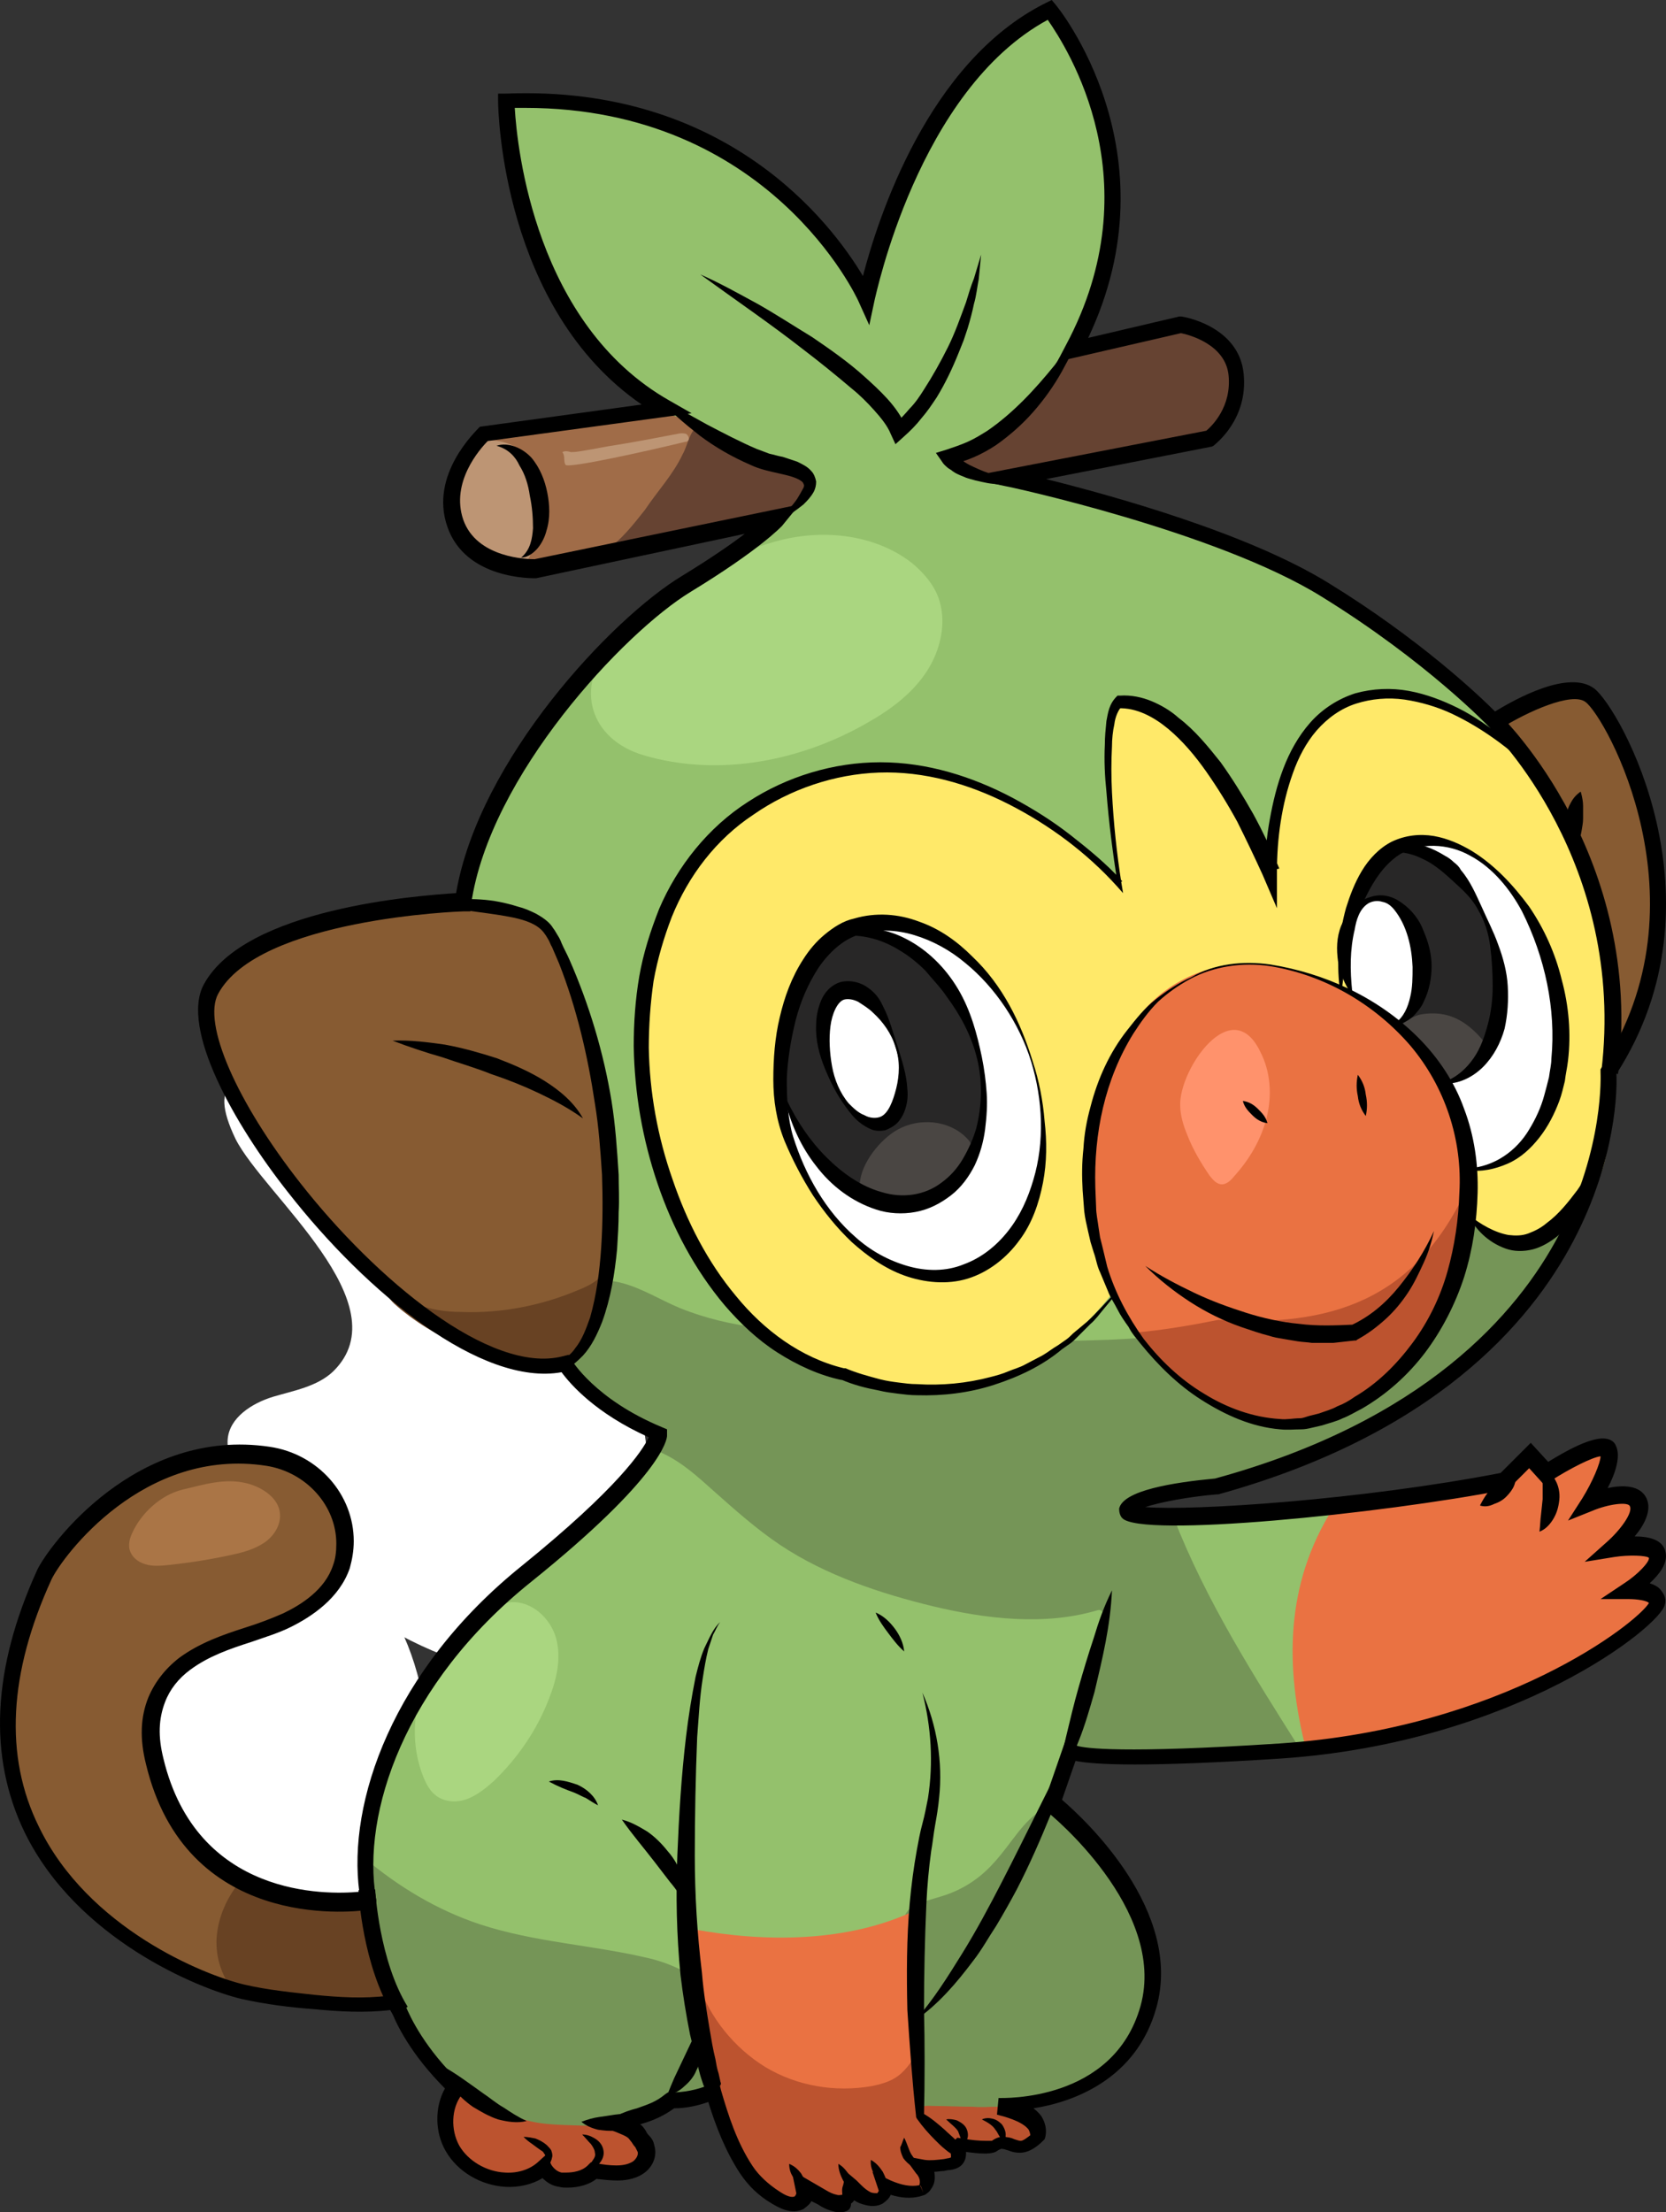 <?xml version="1.0" encoding="UTF-8" standalone="no"?>
<!-- Generator: Adobe Illustrator 23.0.3, SVG Export Plug-In . SVG Version: 6.00 Build 0)  -->

<svg
   xmlns:dc="http://purl.org/dc/elements/1.1/"
   xmlns:cc="http://creativecommons.org/ns#"
   xmlns:rdf="http://www.w3.org/1999/02/22-rdf-syntax-ns#"
   xmlns:svg="http://www.w3.org/2000/svg"
   xmlns="http://www.w3.org/2000/svg"
   xmlns:sodipodi="http://sodipodi.sourceforge.net/DTD/sodipodi-0.dtd"
   xmlns:inkscape="http://www.inkscape.org/namespaces/inkscape"
   version="1.1"
   x="0px"
   y="0px"
   viewBox="0 0 210.056 278.9"
   xml:space="preserve"
   id="svg251"
   sodipodi:docname="grookey.svg"
   width="210.056"
   height="278.9"
   inkscape:version="0.92.4 (5da689c313, 2019-01-14)"><rect x="0" y="0" width="210.056" height="278.9" fill="#333333" stroke="none"/><defs
   id="defs255" /><sodipodi:namedview
   pagecolor="#ffffff"
   bordercolor="#666666"
   borderopacity="1"
   objecttolerance="10"
   gridtolerance="10"
   guidetolerance="10"
   inkscape:pageopacity="0"
   inkscape:pageshadow="2"
   inkscape:window-width="756"
   inkscape:window-height="480"
   id="namedview253"
   showgrid="false"
   fit-margin-top="0"
   fit-margin-left="0"
   fit-margin-right="0"
   fit-margin-bottom="0"
   inkscape:zoom="0.78666667"
   inkscape:cx="105.60265"
   inkscape:cy="139.6"
   inkscape:window-x="0"
   inkscape:window-y="0"
   inkscape:window-maximized="0"
   inkscape:current-layer="svg251" />
<style
   type="text/css"
   id="style2">
	.st0{fill:#FFFFFF;}
	.st1{fill:#875B32;}
	.st2{fill:#94C16C;}
	.st3{opacity:0.68;fill:#68814F;}
	.st4{fill:#FFE969;}
	.st5{fill:#EA7242;}
	.st6{fill:#282727;}
	.st7{fill:#4A4643;}
	.st8{fill:#FF926C;}
	.st9{fill:#BC532F;}
	.st10{fill:#A06C48;}
	.st11{fill:#BD9574;}
	.st12{fill:#664332;}
	.st13{fill:#684223;}
	.st14{fill:#AA7546;}
	.st15{fill:#AAD680;}
</style>
<g
   id="Слой_8"
   transform="translate(-44.397,-10.7)">
	<g
   id="g8">
		<g
   id="g6">
			
		</g>
	</g>
	<path
   class="st0"
   d="m 91.1,210.8 c -2.4,-2.1 -5.8,-2.9 -9,-2.8 -8.7,0.4 -16.5,7.2 -18.9,15.5 -2.4,8.4 0.2,17.8 5.9,24.4 2.1,2.4 4.6,4.5 7.6,5.6 6.8,2.6 15,-0.9 18.9,-7 5.4,-8.3 3.2,-28.8 -4.5,-35.7 z"
   id="path10"
   inkscape:connector-curvature="0"
   style="fill:#ffffff" />
	<path
   class="st0"
   d="m 86.4,183.6 c -2,1.9 -4.9,2.4 -7.6,3.2 -2.6,0.8 -5.5,2.6 -5.7,5.4 -0.1,1.4 0.5,2.7 1.1,3.9 7.3,14.1 21.8,24.2 37.5,26.2 1.7,0.2 3.5,0.3 5.1,-0.3 2.4,-1 3.9,-3.4 5,-5.8 5.1,-11 6.3,-24.5 0.3,-35.1 -2.6,-4.6 -6.5,-8.4 -10.4,-12 -5.2,-4.8 -10.7,-9.3 -16.4,-13.5 -4.9,-3.6 -28.6,-16.7 -21.2,-1.3 3.6,7.1 21,20.8 12.3,29.3 z"
   id="path12"
   inkscape:connector-curvature="0"
   style="fill:#ffffff" />
</g>
<g
   id="Слой_7"
   transform="translate(-44.397,-10.7)">
	<path
   class="st1"
   d="m 91.5,257.5 c -0.7,-2.3 -0.9,-4.8 -1.5,-7.1 -4.1,0.4 -21.6,1.1 -26.1,-17.6 -0.6,-2.7 -0.7,-5.2 0.3,-7.7 0.7,-1.8 2,-3.4 3.6,-4.5 3.9,-2.9 8.6,-3.6 12.9,-5.5 3,-1.4 5.8,-3.6 6.9,-6.7 0.3,-1 0.5,-2 0.5,-3.1 0,-5.5 -4.3,-10 -9.7,-10.8 -16.5,-2.5 -27,12.4 -28.2,14.9 -16.9,36.8 17.3,50.8 25,52.6 3,0.7 6,1 9.1,1.3 3.1,0.3 6.3,0.5 9.4,0.1 -0.8,-2.1 -1.6,-4 -2.2,-5.9 z"
   id="path15"
   inkscape:connector-curvature="0"
   style="fill:#875b32" />
	<path
   class="st2"
   d="m 250,211.2 c 0,0 3.9,-2.5 3.5,-4.3 -0.4,-1.8 -5.6,-0.9 -5.6,-0.9 0,0 4.1,-3.7 3.2,-5.7 -0.9,-2 -6.2,0 -6.2,0 0,0 3.2,-5 2.3,-6.6 -0.9,-1.6 -7.8,3 -7.8,3 l -2.1,-2.3 -3.2,3.2 c -19.9,3.9 -48,5.7 -47.6,3.7 0.5,-2.1 11.2,-3 11.2,-3 51.9,-14.2 49.4,-52.2 49.4,-52.2 13.8,-21.1 0.8,-45.1 -2.3,-47.5 -3.1,-2.3 -12,3.4 -12,3.4 0,0 -7.8,-8.3 -21.4,-16.7 C 197.8,77 171.2,71.2 171.2,71.2 l 25.6,-5 c 0,0 3.9,-2.9 3.4,-8.1 -0.5,-5.2 -7,-6.3 -7,-6.3 l -13.6,3.1 c 12.8,-24 -3,-42.8 -3,-42.8 -17.7,8.9 -23.1,36.4 -23.1,36.4 0,0 -11.5,-26.2 -45.4,-24.9 0,0 0.3,27.6 20.1,38.9 l -22.9,3.1 c 0,0 -5.7,5.2 -3.7,11.2 2.1,6 10.2,5.7 10.2,5.7 l 30.3,-6.3 c 0,0 -2.6,2.9 -11.2,8.1 -8.6,5.2 -25.8,23.5 -28.2,40.2 0,0 -26.3,0.8 -31.8,11 -5.5,10.2 27.4,51.6 44.6,47.2 0,0 2.9,5.2 11.9,8.8 0,0 -0.2,4.3 -16.7,17.6 -15.7,12.8 -21.4,28.9 -20,39.9 0.9,2.7 1.1,5.5 1.9,8.3 0.7,2.5 2,4.8 2.5,7.3 0,0 0,0 0,0 0.9,2 2.9,5.5 6.9,9.3 -1.6,2.1 -1.7,5.2 -0.4,7.5 1.3,2.3 4,3.8 6.6,3.9 1.8,0.1 3.6,-0.4 4.9,-1.6 0.4,0.8 1.2,1.5 2.1,1.6 0.3,0 0.6,0.1 0.8,0.1 1.2,0 2.6,-0.3 3.4,-1.2 0.9,0.2 1.9,0.3 2.9,0.3 0.9,0 1.9,-0.1 2.7,-0.6 0.8,-0.5 1.3,-1.5 1,-2.4 -0.1,-0.3 -0.3,-0.6 -0.5,-0.9 -1,-1.2 -0.5,-1.3 -2.9,-2.3 2.8,-1.3 4.4,-1.3 6.5,-3 1.8,0.1 3.7,-0.4 5.3,-1.1 1,3.4 2.1,6.9 4.1,9.9 1,1.4 2.2,2.6 3.7,3.5 0.8,0.5 2,1.2 2.9,0.7 0.6,-0.3 0.9,-1 0.7,-1.7 0.7,0.4 1.4,0.8 2.1,1.2 0.5,0.3 1.1,0.6 1.7,0.8 0.6,0.1 1.3,0.1 1.8,-0.3 0.5,-0.4 0.6,-1.2 0.2,-1.7 0.5,0.8 1.3,1.3 2.2,1.6 0.5,0.2 1.2,0.2 1.7,0 0.5,-0.3 0.8,-1 0.6,-1.6 1.4,0.6 2.9,1 4.4,0.7 0.2,0 0.3,-0.1 0.5,-0.2 0.1,-0.1 0.2,-0.2 0.3,-0.3 0.4,-0.8 0.1,-1.9 -0.4,-2.7 1.1,0.2 2.2,0 3.3,-0.1 0.5,-0.1 1.2,-0.2 1.3,-0.7 0.1,-0.3 0,-0.6 0,-0.9 -0.1,-0.3 -0.1,-0.7 0.2,-0.9 1.1,0.2 2.2,0.3 3.3,0.3 0.3,0 0.7,0 1,-0.1 0.4,-0.1 0.7,-0.4 1.1,-0.5 0.8,0 1.5,0.4 2.3,0.4 0.8,0 1.6,-0.7 2.2,-1.2 0.7,-3.2 -5,-4.1 -5,-4.1 0,0 15.3,0.7 19,-12.3 3.7,-13 -12.1,-25.6 -12.1,-25.6 l 2.3,-6.6 c 0,0 0.7,1.7 26.5,0 29.7,-2 47.1,-16.7 47.4,-18.5 0.2,-2.1 -3.7,-2.1 -3.7,-2.1 z"
   id="path17"
   inkscape:connector-curvature="0"
   style="fill:#94c16c" />
	<path
   class="st3"
   d="m 197.9,198.1 c 42.4,-11.6 48.5,-39.1 49.3,-48.8 -8.1,8.9 -17.4,16.7 -28.3,22.1 -10.8,5.4 -22.5,7.7 -34.5,8.2 -14.7,0.5 -29.7,0.4 -44.2,-1.5 -3.5,-0.4 -6.9,-1.2 -10.1,-2.5 -2.4,-1 -4.6,-2.4 -7.1,-3.1 -5.7,-1.6 -11.2,2.2 -16.2,4.3 -2.2,0.9 -4.4,1.4 -6.6,1.6 5.6,3.6 11,5.5 15.4,4.4 0,0 2.9,5.2 11.9,8.8 0,0 0,0.5 -0.8,1.8 0.4,0.1 0.8,0.3 1.2,0.5 2.4,1.1 4.4,2.9 6.4,4.7 2.7,2.4 5.5,4.9 8.5,6.9 5.7,3.8 12.6,6.1 19.2,7.7 6.7,1.6 14.1,2.5 20.8,0.5 0.3,-0.1 0.6,0.1 0.7,0.4 0.8,5.5 -3.3,12.1 -3.6,17.8 1,0.4 5.4,1.2 26.3,-0.2 0.8,-0.1 1.5,-0.1 2.3,-0.2 -6,-9.5 -12,-18.9 -16.1,-29.4 -3.6,0 -5.8,-0.3 -5.6,-0.9 0.3,-2.2 11.1,-3.1 11.1,-3.1 z"
   id="path19"
   inkscape:connector-curvature="0"
   style="opacity:0.68;fill:#68814f" />
	<path
   class="st3"
   d="m 177.4,238.2 c -0.1,0 -0.3,0.1 -0.4,0.1 -2.9,1 -4.5,3.9 -6.4,6.2 -1.6,2 -3.3,3.5 -5.7,4.6 -1.5,0.7 -3.2,1 -4.7,1.6 -1.6,0.6 -1.9,1.6 -2.1,3.3 -0.6,6.8 -0.2,14 0.4,20.7 0,0.3 -0.3,0.5 -0.5,0.5 -13.5,0.2 -19.6,-14.7 -31.7,-17.6 -7.1,-1.7 -14.4,-2 -21.4,-4.3 -5.4,-1.8 -10.2,-4.7 -14.5,-8.3 0,1.3 0,2.5 0.2,3.7 0.9,2.7 1.1,5.5 1.9,8.3 0.7,2.5 2,4.8 2.5,7.3 0,0 0,0 0,0 0.9,2 2.9,5.5 6.9,9.3 -1.6,2.1 -1.7,5.2 -0.4,7.5 1.3,2.3 4,3.8 6.6,3.9 1.8,0.1 3.6,-0.4 4.9,-1.6 0.4,0.8 1.2,1.5 2.1,1.6 0.3,0 0.6,0.1 0.8,0.1 1.2,0 2.6,-0.3 3.4,-1.2 0.9,0.2 1.9,0.3 2.9,0.3 0.9,0 1.9,-0.1 2.7,-0.6 0.8,-0.5 1.3,-1.5 1,-2.4 -0.1,-0.3 -0.3,-0.6 -0.5,-0.9 -1,-1.2 -0.5,-1.3 -2.9,-2.3 2.8,-1.3 4.4,-1.3 6.5,-3 1.8,0.1 3.7,-0.4 5.3,-1.1 1,3.4 2.1,6.9 4.1,9.9 1,1.4 2.2,2.6 3.7,3.5 0.8,0.5 2,1.2 2.9,0.7 0.6,-0.3 0.9,-1 0.7,-1.7 0.7,0.4 1.4,0.8 2.1,1.2 0.5,0.3 1.1,0.6 1.7,0.8 0.6,0.1 1.3,0.1 1.8,-0.3 0.5,-0.4 0.6,-1.2 0.2,-1.7 0.5,0.8 1.3,1.3 2.2,1.6 0.5,0.2 1.2,0.2 1.7,0 0.5,-0.3 0.8,-1 0.6,-1.6 1.4,0.6 2.9,1 4.4,0.7 0.2,0 0.3,-0.1 0.5,-0.2 0.1,-0.1 0.2,-0.2 0.3,-0.3 0.4,-0.8 0.1,-1.9 -0.4,-2.7 1.1,0.2 2.2,0 3.3,-0.1 0.5,-0.1 1.2,-0.2 1.3,-0.7 0.1,-0.3 0,-0.6 0,-0.9 -0.1,-0.3 -0.1,-0.7 0.2,-0.9 1.1,0.2 2.2,0.3 3.3,0.3 0.3,0 0.7,0 1,-0.1 0.4,-0.1 0.7,-0.4 1.1,-0.5 0.8,0 1.5,0.4 2.3,0.4 0.8,0 1.6,-0.7 2.2,-1.2 0.7,-3.2 -5,-4.1 -5,-4.1 0,0 15.3,0.7 19,-12.3 3.4,-12.4 -10.8,-24.5 -12.1,-25.5 z"
   id="path21"
   inkscape:connector-curvature="0"
   style="opacity:0.68;fill:#68814f" />
	<path
   class="st1"
   d="m 100.3,124.7 c 0,0 11.3,-0.2 13.4,3.6 2.1,3.9 8.4,18.2 7.5,37.5 -0.9,19.3 -7.9,17.2 -7.9,17.2 -8.3,-1.1 -15.6,-6.8 -21.8,-12.5 -7.7,-7.1 -15.2,-14.9 -19.2,-24.7 -1.4,-3.4 -2.3,-7.5 -0.6,-10.8 1.9,-3.7 6.3,-5.2 10.3,-6.3 5.3,-1.4 10.6,-2.6 16,-3.6"
   id="path23"
   inkscape:connector-curvature="0"
   style="fill:#875b32" />
	<path
   class="st4"
   d="m 184.6,173.8 c -14.7,18.7 -34.1,10 -34.1,10 -24.6,-5.3 -37.5,-56.6 -9.9,-72.3 23.5,-13.5 44.7,10.5 44.7,10.5 0,0 -3.2,-20.1 0,-22.9 10.2,-0.7 19.1,21.4 19.1,21.4 0,0 -0.5,-18.6 10.9,-21.9 11.4,-3.3 22.7,9.4 22.7,9.4 4.1,7.3 8.6,15 10,23.2 0.7,3.7 -1,7.8 -1,11.6 0.1,6.7 1.5,13.5 -2.4,18.9 -2.7,3.7 -7.6,6.3 -11.8,4.6 -1,-0.4 -1.8,-1 -2.8,-1.4 -2,-0.8 -4.2,-0.6 -6.3,-0.3 -5.5,0.7 -10.9,2.1 -16.3,3.5 -6.9,1.7 -16,4 -22.8,5.7 z"
   id="path25"
   inkscape:connector-curvature="0"
   style="fill:#ffe969" />
	<path
   class="st5"
   d="m 204.5,132.4 c -6,-0.9 -12,1.2 -16,5.8 -3.6,4.2 -7.3,11 -7.1,21.4 0.3,20.5 16.8,31.9 26.9,30.5 10.2,-1.4 21.9,-13 21,-31.7 -0.6,-14.9 -12.9,-24.1 -24.8,-26 z"
   id="path27"
   inkscape:connector-curvature="0"
   style="fill:#ea7242" />
	<path
   class="st0"
   d="m 174.5,144.5 c 3.8,12 -0.1,23.9 -8.5,26.6 -8.5,2.6 -18,-5.1 -22.2,-17 -2.8,-8.2 0.1,-23.9 8.5,-26.6 8.6,-2.6 18.5,5 22.2,17 z"
   id="path29"
   inkscape:connector-curvature="0"
   style="fill:#ffffff" />
	<path
   class="st6"
   d="m 149.5,128.7 c 6.5,-2.3 14.4,3.3 17.6,12.5 3.2,9.2 0.5,18.5 -6,20.7 -6.5,2.2 -14.4,-3.3 -17.6,-12.5 -1.6,-4.6 -0.3,-9.6 1.4,-14.2 0.9,-2.4 2.3,-5.7 4.6,-6.5 z"
   id="path31"
   inkscape:connector-curvature="0"
   style="fill:#282727" />
	<ellipse
   transform="matrix(0.958,-0.286,0.286,0.958,-34.822,49.886)"
   class="st0"
   cx="153.1"
   cy="144"
   rx="4.5"
   ry="8.7"
   id="ellipse33"
   style="fill:#ffffff" />
	<path
   class="st0"
   d="m 229.5,157.9 c 1.1,0.1 2.2,-0.1 3.3,-0.5 7.1,-2.5 10.3,-13.5 7.1,-24.7 -3.1,-11.2 -11.4,-18.2 -18.5,-15.8 -5.4,1.9 -8.1,10.7 -8,18.2 0,-0.8 0.2,-1.5 0.4,-2.3 0,1.2 0.6,2.5 1.6,3.2 0.6,0.4 1.3,0.7 1.9,1 3.7,1.8 6.5,5.2 8.3,9 1.8,3.8 2.9,7.9 3.9,11.9 z"
   id="path35"
   inkscape:connector-curvature="0"
   style="fill:#ffffff" />
	<path
   class="st6"
   d="m 218.8,118.1 c 5.1,-2 11.2,2.9 13.7,10.8 2.5,7.9 0.4,16 -4.7,17.9 -0.5,0.2 -0.9,0.3 -1.4,0.4 -1.4,-2.8 -3.6,-5 -5.9,-7 -1.2,-1.1 -2.5,-2 -3.8,-2.9 -0.6,-0.4 -1.3,-0.8 -1.8,-1.4 -0.8,-1 -1,-2.3 -1,-3.5 0,-1.8 0.4,-3.6 0.8,-5.4 0.4,-1.8 0.9,-3.5 1.4,-5.2 0.6,-1.4 1.5,-3.2 2.7,-3.7 z"
   id="path37"
   inkscape:connector-curvature="0"
   style="fill:#282727" />
	<path
   class="st0"
   d="m 214.9,136 c -0.4,-0.9 -0.7,-2 -0.8,-3.1 -0.6,-4.4 1,-8.3 3.7,-8.8 2.7,-0.5 5.3,2.7 5.9,7.1 0.6,4.1 -0.8,7.8 -3.2,8.7"
   id="path39"
   inkscape:connector-curvature="0"
   style="fill:#ffffff" />
	<path
   class="st7"
   d="m 157.6,153.1 c 2.7,-1.5 6.4,-1.2 8.6,1 0.2,0.2 0.5,0.5 0.6,0.8 0.2,0.4 0.1,0.9 0,1.3 -0.5,1.9 -2,3.2 -3.6,4.3 -1,0.7 -2.1,1.4 -3.3,1.8 -1.8,0.6 -7.2,0.5 -7.1,-2.3 0.1,-2.6 2.6,-5.7 4.8,-6.9 z"
   id="path41"
   inkscape:connector-curvature="0"
   style="fill:#4a4643" />
	<path
   class="st7"
   d="m 226.9,138.7 c 2.2,0.6 3.9,2.3 5.2,4.1 0.1,0.1 0.2,0.3 0.2,0.5 0,0.1 -0.1,0.3 -0.3,0.3 -1.5,1.3 -3.1,2.4 -4.8,3.3 -0.3,0.2 -0.6,0.3 -0.9,0.1 -0.2,-0.1 -0.3,-0.3 -0.4,-0.4 -0.6,-1.1 -1.4,-2.2 -2.2,-3.2 -0.4,-0.5 -0.9,-1.1 -1.4,-1.6 -0.3,-0.3 -1.3,-1 -1.3,-1.4 -0.1,-0.8 1.9,-1.7 2.5,-1.8 1.1,-0.2 2.3,-0.2 3.4,0.1 z"
   id="path43"
   inkscape:connector-curvature="0"
   style="fill:#4a4643" />
	<path
   class="st8"
   d="m 193.2,150 c 0,1.3 0.4,2.6 0.9,3.8 0.7,1.8 1.7,3.5 2.8,5.1 0.4,0.5 0.8,1 1.4,1.1 0.7,0.1 1.3,-0.5 1.7,-1 1.9,-2.1 3.4,-4.6 4.1,-7.4 0.7,-2.8 0.5,-5.8 -0.8,-8.3 -3.6,-7.5 -10.2,2.2 -10.1,6.7 z"
   id="path45"
   inkscape:connector-curvature="0"
   style="fill:#ff926c" />
	<path
   class="st9"
   d="m 198,177.1 c -3.5,0.7 -7,1.3 -10.5,1.6 5.8,8.2 14.6,12.3 20.9,11.4 9.8,-1.4 21.1,-12.2 21.1,-29.9 -6.6,14.6 -17.5,17.8 -31.5,16.9 z"
   id="path47"
   inkscape:connector-curvature="0"
   style="fill:#bc532f" />
	<path
   class="st1"
   d="m 233.6,102 c 2.1,2.2 4.1,4.4 5.9,6.8 0.7,0.9 1.4,1.8 1.9,2.8 0.6,1.2 1.1,2.5 1.5,3.8 0.9,2.8 1.9,5.6 2.8,8.5 0.6,1.8 1.2,3.6 1.6,5.4 1.2,5.1 1.2,10.4 1.2,15.7 2.4,-4.1 3.3,-8.9 4.2,-13.6 0.4,-2 0.7,-3.9 0.8,-5.9 0.3,-4.4 -0.7,-8.9 -2.2,-13 -1.6,-4.5 -3.7,-8.9 -6.3,-12.9 -0.4,-0.6 -0.9,-1.3 -1.7,-1.5 -0.4,-0.1 -0.8,0.1 -1.2,0.2 -3.4,1.1 -6.7,2.3 -10,3.8"
   id="path49"
   inkscape:connector-curvature="0"
   style="fill:#875b32" />
	<path
   class="st10"
   d="m 113.7,64.6 c 4,-0.5 8.1,-1 12.1,-1.5 1.2,-0.1 2.4,-0.3 3.5,0 1.1,0.3 2.1,0.9 3.1,1.4 3.3,1.9 6.8,3.4 10.4,4.6 1.4,0.5 3.2,1.1 3.5,2.6 0.2,1 -0.4,2 -1.2,2.8 -1.7,1.6 -4.2,2.2 -6.5,2.7 -7.4,1.7 -14.8,3.4 -22.2,5 -1.3,0.3 -2.6,0.6 -4,0.6 -2.8,0.1 -5.7,-0.9 -7.8,-2.7 -0.7,-0.6 -1.3,-1.3 -1.8,-2.2 -0.5,-0.9 -0.7,-2 -0.8,-3.1 -0.2,-2.5 -0.1,-7.4 2.4,-8.9 0.9,-0.5 2.2,-0.4 3.2,-0.5 2,-0.3 4,-0.6 6.1,-0.8 z"
   id="path51"
   inkscape:connector-curvature="0"
   style="fill:#a06c48" />
	<path
   class="st11"
   d="m 101.5,71.8 c -0.4,1.9 -0.3,3.9 0.7,5.5 1.2,2.2 3.6,3.4 5.9,4.3 0.8,0.3 1.8,0.6 2.5,0 0.4,-0.3 0.6,-0.7 0.7,-1.1 0.9,-2 1.6,-4.2 1.6,-6.4 0,-2.2 -0.7,-4.5 -2.3,-6.1 -1.5,-1.5 -3.9,-2.2 -5.9,-1.5 -1.8,0.7 -2.8,3.6 -3.2,5.3 z"
   id="path53"
   inkscape:connector-curvature="0"
   style="fill:#bd9574" />
	<path
   class="st12"
   d="m 170.3,65.6 c 3.4,-2.2 5.4,-6 7.5,-9.5 0.1,-0.2 0.2,-0.4 0.4,-0.5 0.2,-0.2 0.5,-0.2 0.7,-0.3 3.6,-0.8 7.2,-1.6 10.8,-2.4 1.9,-0.4 4,-0.9 5.8,-0.2 1.7,0.6 3,2 4,3.6 0.7,1 1.2,2.1 1.3,3.2 0,1.5 -0.9,2.9 -1.7,4.1 -0.6,0.8 -1.1,1.7 -2,2.2 -0.9,0.6 -1.9,0.8 -3,1 -6.4,1.1 -12.8,2 -19.1,3.6 -1.5,0.4 -3,0.8 -4.6,0.8 -1.9,0 -3.7,-0.5 -5.3,-1.5 -2.3,-1.4 0.8,-2.2 2.1,-2.7 1.1,-0.3 2.1,-0.8 3.1,-1.4 z"
   id="path55"
   inkscape:connector-curvature="0"
   style="fill:#664332" />
	<path
   class="st12"
   d="m 125.7,75 c -1.5,1.9 -3,3.8 -4.9,5.1 2.2,-0.1 4.3,-0.6 6.4,-1.1 3.6,-0.9 7.1,-1.8 10.6,-2.8 1.5,-0.4 3,-0.8 4.6,-1 0.5,0 1,-0.1 1.5,-0.2 0.9,-0.3 1.5,-1 1.9,-1.8 0.4,-0.8 0.6,-1.7 0.7,-2.6 0,-0.2 0,-0.4 0,-0.6 -0.1,-0.2 -0.4,-0.3 -0.6,-0.4 -0.8,-0.3 -1.6,-0.5 -2.4,-0.7 -1.2,-0.3 -2.4,-0.5 -3.5,-0.8 -1.4,-0.4 -2.7,-1.2 -4,-1.9 -0.9,-0.5 -2.6,-2 -3.7,-1.6 -0.9,0.3 -1.3,2.5 -1.8,3.3 -1.2,2.6 -3.2,4.7 -4.8,7.1 z"
   id="path57"
   inkscape:connector-curvature="0"
   style="fill:#664332" />
	<path
   class="st5"
   d="m 165.4,282.1 c -1.3,-1.4 -2.7,-2.8 -3.9,-4.3 0,0 0,0 0,0 -0.5,-0.1 -0.9,-0.4 -1.1,-1 -0.5,-8.6 -0.8,-16.7 -0.7,-25.2 -8.5,4 -18.9,4 -28,2.3 0.4,3.7 0.5,7.4 1.2,11 0.8,4.4 1.8,8.7 2.9,13 0,0.2 0.1,0.3 0,0.4 0.7,2 1.6,3.9 2.8,5.6 1,1.4 2.2,2.6 3.7,3.5 0.8,0.5 2,1.2 2.9,0.7 0.6,-0.3 0.9,-1 0.7,-1.7 0.7,0.4 1.4,0.8 2.1,1.2 0.5,0.3 1.1,0.6 1.7,0.8 0.6,0.1 1.3,0.1 1.8,-0.3 0.5,-0.4 0.3,-0.9 0.2,-1.7 0.9,0.6 1.3,1.3 2.2,1.6 0.5,0.2 1.2,0.2 1.7,0 0.5,-0.3 0.8,-1 0.6,-1.6 1.4,0.6 2.9,1 4.4,0.7 0.2,0 0.3,-0.1 0.5,-0.2 0.1,-0.1 0.2,-0.2 0.3,-0.3 0.4,-0.8 0.1,-1.9 -0.4,-2.7 1.1,0.2 2.2,0 3.3,-0.1 0.5,-0.1 1.2,-0.2 1.3,-0.7 0,-0.3 -0.1,-0.6 -0.2,-1 0.1,0.1 0.1,0.1 0,0 z"
   id="path59"
   inkscape:connector-curvature="0"
   style="fill:#ea7242" />
	<path
   class="st9"
   d="m 125.5,280.6 c -0.7,-0.9 -0.6,-1.2 -1.6,-1.7 -2.8,-0.1 -5.6,-0.2 -8.4,-0.3 -2.9,-0.1 -5.5,-0.4 -8,-2.1 -0.1,-0.1 -0.2,-0.2 -0.3,-0.3 -1.9,-0.7 -3.7,-1.5 -5.5,-2.5 0.1,0.1 0.1,0.1 0.2,0.2 -1.6,2.1 -1.7,5.2 -0.4,7.5 1.3,2.3 4,3.8 6.6,3.9 1.8,0.1 3.6,-0.4 4.9,-1.6 0.4,0.8 1.2,1.5 2.1,1.6 0.3,0 0.6,0.1 0.8,0.1 1.2,0 2.6,-0.3 3.4,-1.2 0.9,0.2 1.9,0.3 2.9,0.3 0.9,0 1.9,-0.1 2.7,-0.6 0.8,-0.5 1.3,-1.5 1,-2.4 0,-0.3 -0.2,-0.6 -0.4,-0.9 z"
   id="path61"
   inkscape:connector-curvature="0"
   style="fill:#bc532f" />
	<path
   class="st5"
   d="m 250,211.2 c 0,0 3.9,-2.5 3.5,-4.3 -0.4,-1.8 -5.6,-0.9 -5.6,-0.9 0,0 4.1,-3.7 3.2,-5.7 -0.9,-2 -6.2,0 -6.2,0 0,0 3.2,-5 2.3,-6.6 -0.9,-1.6 -7.8,3 -7.8,3 l -2.1,-2.3 -3.2,3.2 c -6.7,1.3 -14.4,2.4 -21.6,3.2 -6.1,9.6 -6.1,20.1 -3.4,30.6 27.8,-2.7 44,-16.5 44.3,-18.3 0.5,-1.9 -3.4,-1.9 -3.4,-1.9 z"
   id="path63"
   inkscape:connector-curvature="0"
   style="fill:#ea7242" />
	<path
   class="st9"
   d="m 170,276.3 c 0.5,0 0.9,0 1.4,0.1 0.4,0.1 0.8,0.3 1.2,0.5 0.5,0.3 1,0.5 1.4,0.8 0.4,0.2 0.7,0.5 0.9,0.9 0.4,0.7 0.2,1.6 -0.4,2.2 -0.6,0.6 -1.4,0.7 -2.2,0.6 -0.3,0 -0.7,-0.1 -1,-0.2 -1.6,-0.2 -3.2,0.9 -4.8,0.6 -0.9,-0.1 -1.6,-0.7 -2.3,-1.2 -0.8,-0.6 -1.6,-1.2 -2.3,-1.9 -0.5,-0.5 -0.9,-1.1 -1.2,-1.8 -0.3,-0.9 0.7,-0.7 1.3,-0.7 1.7,0 3.4,0.1 5.1,0.1 1,0.1 2,0 2.9,0 z"
   id="path65"
   inkscape:connector-curvature="0"
   style="fill:#bc532f" />
	<path
   class="st13"
   d="m 91.5,257.5 c -0.7,-2.3 -0.9,-4.8 -1.5,-7.1 -2.4,0.2 -9.1,0.6 -15.2,-2.7 -1.7,2.1 -2.9,4.5 -3.1,7.4 -0.1,2.4 0.6,4.4 1.8,6.2 0.6,0.2 1.1,0.3 1.5,0.4 3,0.7 6,1 9.1,1.3 3.1,0.3 6.3,0.5 9.4,0.1 -0.6,-1.8 -1.4,-3.7 -2,-5.6 z"
   id="path67"
   inkscape:connector-curvature="0"
   style="fill:#684223" />
	<path
   class="st13"
   d="m 102.5,176.1 c 5.1,0.2 10.2,-0.8 14.9,-2.8 1,-0.4 2,-0.9 2.8,-1.7 0.1,3.1 -1.2,6.1 -2.7,8.8 -0.4,0.6 -0.8,1.2 -1.3,1.6 -0.8,0.5 -1.8,0.6 -2.8,0.6 -6.8,-0.1 -13.6,-2.7 -18.8,-7.1 -0.7,-0.6 -1.5,-1.3 -1.5,-2.3 1.5,-0.2 2.5,1.3 3.7,1.9 1.9,0.7 3.8,1 5.7,1 z"
   id="path69"
   inkscape:connector-curvature="0"
   style="fill:#684223" />
	<path
   class="st9"
   d="m 132.4,260.7 c 1.5,4.4 4.6,8.2 8.5,10.6 4,2.4 8.8,3.2 13.4,2.4 1,-0.2 2.1,-0.5 2.9,-1 1.2,-0.7 2.1,-2 2.8,-3.2 -0.2,2 -0.2,4 0.1,6 0.1,0.6 0.2,1.3 0.4,1.9 0.3,0.7 0.7,1.3 1.2,1.8 0.8,1 1.7,1.9 2.7,2.8 0.2,0.2 0.5,0.5 0.5,0.8 0,0.4 -0.6,0.6 -1,0.7 -1.1,0.2 -2.2,0.4 -3.3,0.5 0.5,0.9 0.9,2.2 0.1,2.9 -0.3,0.3 -0.7,0.4 -1.1,0.4 -1.3,0.1 -2.6,-0.2 -3.6,-1 0.3,0.5 0,1.1 -0.5,1.4 -0.5,0.3 -1.1,0.3 -1.6,0.2 -0.9,-0.1 -1.8,-0.5 -2.5,-1.1 -0.3,0.8 -0.7,1.7 -1.6,1.7 -0.3,0 -0.5,-0.1 -0.7,-0.2 -1.1,-0.5 -2.1,-1.2 -3,-2 -0.2,0.8 -0.9,1.6 -1.7,1.7 -0.9,0.2 -1.9,-0.3 -2.6,-0.8 -1.8,-1.3 -2.9,-3.3 -4.1,-5.1 -1,-1.7 -2,-3.3 -2.6,-5.2 -0.6,-2 -0.7,-4.2 -1.2,-6.3 -0.6,-3.3 -2.3,-6.6 -1.5,-9.9 0.2,0.4 0.4,0.8 0.6,1.2"
   id="path71"
   inkscape:connector-curvature="0"
   style="fill:#bc532f" />
	<path
   class="st14"
   d="m 61.1,203.9 c -0.3,0.6 -0.5,1.3 -0.4,2 0.2,1 1,1.7 2,2 0.9,0.3 2,0.2 3,0.1 2.7,-0.3 5.3,-0.7 8,-1.3 1.4,-0.3 2.8,-0.7 4,-1.5 1.2,-0.8 2.1,-2.2 2,-3.6 -0.1,-2 -2.2,-3.4 -4.2,-3.9 -2.8,-0.7 -5.5,0.2 -8.1,0.8 -2.8,0.7 -5.2,3 -6.3,5.4 z"
   id="path73"
   inkscape:connector-curvature="0"
   style="fill:#aa7546" />
	<path
   class="st15"
   d="m 125.5,105.9 c 9.4,2.8 19.8,0.8 28.3,-4.1 3,-1.7 5.8,-3.8 7.6,-6.7 1.8,-2.9 2.5,-6.7 1,-9.8 -0.7,-1.4 -1.8,-2.6 -3,-3.6 -4.6,-3.6 -11,-4.3 -16.6,-2.9 -7.5,1.9 -16.3,7.3 -21.4,13.2 -4.6,5.4 -2.6,11.9 4.1,13.9 z"
   id="path75"
   inkscape:connector-curvature="0"
   style="fill:#aad680" />
	<path
   class="st15"
   d="m 97.8,234.8 c 0.4,0.9 0.8,1.7 1.6,2.3 1.1,0.8 2.6,0.9 3.9,0.4 1.3,-0.5 2.4,-1.4 3.4,-2.3 3,-2.9 5.4,-6.4 6.9,-10.3 1,-2.5 1.6,-5.2 0.9,-7.7 -0.7,-2.5 -3.1,-4.7 -5.7,-4.5 -1,0.1 -2,0.5 -2.9,1 -7.2,4 -11.3,13.1 -8.1,21.1 z"
   id="path77"
   inkscape:connector-curvature="0"
   style="fill:#aad680" />
	<path
   class="st11"
   d="m 129.8,65.4 c 0.4,-0.1 0.8,-0.1 1.1,0 0.3,0.2 0.5,0.7 0.2,0.9 -0.1,0.1 -0.2,0.1 -0.3,0.1 -4.5,1.1 -14.8,3.4 -15.1,2.9 -0.3,-0.5 0,-1.1 -0.4,-1.6 0.4,-0.2 0.7,-0.1 1.1,0 0.6,0 1.1,-0.1 1.7,-0.2 1.3,-0.2 2.6,-0.5 4,-0.7 2.5,-0.4 5.1,-0.9 7.7,-1.4 z"
   id="path79"
   inkscape:connector-curvature="0"
   style="fill:#bd9574" />
</g>
<g
   id="Слой_6"
   transform="translate(-44.397,-10.7)">
	<g
   id="g84">
		<path
   d="m 150.3,289.6 c -0.3,0 -0.5,0 -0.8,-0.1 -0.8,-0.2 -1.4,-0.5 -2,-0.9 l -0.8,-0.4 c -0.2,0.4 -0.6,0.7 -1,1 -1.6,0.8 -3.3,-0.3 -4,-0.7 -1.7,-1 -3,-2.3 -4,-3.8 -1.9,-2.9 -3.1,-6.1 -4,-9 -1.4,0.5 -2.9,0.8 -4.3,0.8 -1.4,1 -2.6,1.5 -3.9,1.9 -0.1,0 -0.2,0.1 -0.4,0.1 0.3,0.2 0.5,0.5 0.7,0.8 0.1,0.2 0.2,0.4 0.4,0.6 0.3,0.3 0.6,0.7 0.7,1.3 0.4,1.3 -0.2,2.8 -1.5,3.6 -1.1,0.7 -2.4,0.8 -3.2,0.8 -0.8,0 -1.7,-0.1 -2.6,-0.2 -0.9,0.7 -2.2,1.1 -3.7,1.1 -0.3,0 -0.6,0 -1,-0.1 -0.8,-0.1 -1.5,-0.5 -2.1,-1.1 -1.3,0.8 -3,1.2 -4.7,1.1 -3.1,-0.2 -6,-1.9 -7.5,-4.5 -1.4,-2.4 -1.4,-5.6 -0.1,-7.9 -4.3,-4.3 -6.2,-8.2 -6.8,-9.9 -3.3,0.4 -6.6,0.2 -9.7,-0.1 -2.8,-0.2 -6.1,-0.6 -9.2,-1.3 -5.4,-1.3 -20.7,-7.5 -27.3,-21 -4.6,-9.5 -4.1,-20.6 1.6,-33.1 1.5,-3.1 12.5,-18 29.3,-15.5 6.1,0.9 10.6,6 10.6,11.9 0,1.2 -0.2,2.3 -0.5,3.4 -1.3,3.8 -4.8,6.1 -7.4,7.4 -1.6,0.8 -3.3,1.3 -5,1.9 -2.8,0.9 -5.4,1.8 -7.7,3.5 -1.5,1.1 -2.6,2.5 -3.2,4.1 -0.8,2.1 -0.9,4.3 -0.2,7.1 4.2,17.5 20.5,17.2 24.7,16.8 -1.5,-11.2 4.1,-27.9 20.5,-41.1 12.1,-9.8 15.2,-14.5 16,-16.2 -6.7,-3 -9.9,-6.7 -11,-8.2 -10.1,1.8 -24.5,-9.9 -34.5,-22.7 -6.8,-8.6 -13.6,-20.7 -10.6,-26.2 5.2,-9.6 27.1,-11.2 31.8,-11.5 2.9,-16.9 19.7,-34.7 28.5,-40 3.6,-2.2 6.2,-4 7.9,-5.3 L 112,83.6 c -0.4,0 -8.9,0.2 -11.2,-6.5 -2.3,-6.6 3.7,-12.1 3.9,-12.4 l 0.2,-0.2 20.4,-2.8 C 107.7,49.6 107.2,24.6 107.2,23.5 v -1 h 1 c 27.8,-1.1 41,16.3 45,23 1.9,-7.3 8.2,-27 23,-34.4 l 0.8,-0.4 0.5,0.6 c 0.2,0.2 15.2,18.6 4.1,42 l 11.5,-2.7 h 0.2 c 0.3,0 7.3,1.2 7.9,7.2 0.6,5.8 -3.6,8.9 -3.8,9.1 l -0.2,0.1 -20.9,4.1 c 8.4,2.1 25.4,6.8 35.6,13.1 11.4,7 18.9,14.1 21,16.2 2.6,-1.6 9.3,-5.3 12.5,-2.9 3.2,2.4 16.9,26.7 2.8,48.6 0.1,1.9 0,10.7 -5.4,21 -5.5,10.5 -17.7,24.5 -44.8,32 h -0.2 c -3.6,0.3 -7.2,1 -9,1.6 6,0.5 27.2,-0.9 44.8,-4.3 l 3.8,-3.8 2.2,2.4 c 2.1,-1.3 5.6,-3.3 7.4,-2.9 0.6,0.1 1,0.5 1.1,0.8 0.7,1.3 0,3.5 -1,5.4 1.9,-0.4 4.1,-0.4 4.9,1.3 0.7,1.5 -0.3,3.4 -1.5,4.8 1.8,0 3.6,0.4 3.9,2 0.3,1.4 -0.8,2.8 -2,3.9 0.6,0.2 1.2,0.5 1.5,1 0.4,0.5 0.6,1.1 0.4,1.7 -0.5,2.7 -18.9,17.4 -48.4,19.4 -17,1.1 -23.4,0.8 -25.9,0.3 l -1.7,4.9 c 2.9,2.5 15.3,14 11.9,26.2 -2.5,9 -10.4,11.9 -15.5,12.7 0.4,0.3 0.7,0.6 1,1 0.5,0.8 0.7,1.7 0.5,2.6 l -0.1,0.3 -0.2,0.2 c -0.5,0.5 -1.6,1.5 -2.9,1.5 -0.6,0 -1,-0.1 -1.5,-0.3 -0.3,-0.1 -0.6,-0.2 -0.9,-0.2 0,0 -0.1,0.1 -0.2,0.1 -0.2,0.1 -0.3,0.2 -0.5,0.3 -0.5,0.2 -1,0.2 -1.4,0.2 -0.8,0 -1.5,-0.1 -2.3,-0.2 0,0.3 0,0.6 -0.1,0.9 -0.2,0.6 -0.7,1.3 -2.2,1.4 l -0.5,0.1 c -0.4,0 -0.8,0.1 -1.2,0.1 0.1,0.7 0.1,1.4 -0.3,2 -0.2,0.3 -0.3,0.5 -0.6,0.7 -0.3,0.3 -0.7,0.3 -0.9,0.4 -1.2,0.3 -2.4,0.2 -3.7,-0.2 -0.2,0.5 -0.6,0.8 -1,1.1 -0.7,0.4 -1.6,0.4 -2.5,0.1 -0.4,-0.1 -0.8,-0.3 -1.1,-0.5 -0.1,0.1 -0.2,0.3 -0.4,0.4 0,0.9 -0.7,1.1 -1.4,1.1 z m -6.1,-5.3 4.3,2.5 c 0.5,0.3 0.9,0.5 1.4,0.6 0.3,0.1 0.5,0 0.7,0 0,-0.3 -0.1,-0.7 0.1,-1.2 l 0.4,-1.7 1.3,1.1 c 0.2,0.2 0.4,0.4 0.6,0.6 0.4,0.4 0.8,0.7 1.2,0.9 0.3,0.1 0.6,0.1 0.8,0.1 0.1,-0.1 0.2,-0.3 0.2,-0.3 l -0.8,-2.4 2.3,1.1 c 1.4,0.6 2.5,0.8 3.6,0.6 v 0 c 0.2,-0.5 0,-1.1 -0.4,-1.5 l -1.6,-2.2 2.7,0.5 c 0.7,0.1 1.6,0 2.4,-0.1 l 0.5,-0.1 c 0.2,0 0.3,-0.1 0.4,-0.1 0,0 0,-0.1 0,-0.2 v -0.1 c -0.2,-1 0.1,-1.5 0.4,-1.8 l 0.4,-0.4 0.6,0.1 c 1.1,0.2 2.1,0.3 3.1,0.3 0.2,0 0.5,0 0.6,0 0.1,0 0.2,-0.1 0.2,-0.1 0.3,-0.2 0.7,-0.4 1.2,-0.4 0.6,0 1.1,0.1 1.5,0.3 0.3,0.1 0.6,0.2 0.8,0.2 0.3,0 0.8,-0.4 1.2,-0.7 0,-0.2 -0.1,-0.5 -0.2,-0.7 -0.8,-1.1 -3.2,-1.7 -4,-1.9 l 0.2,-2.1 c 0.6,0 14.5,0.5 17.9,-11.6 3.4,-12.2 -11.6,-24.4 -11.8,-24.5 l -0.6,-0.5 3.5,-10.1 0.9,2.3 c 1,0.3 5.6,1 25.6,-0.3 28.1,-1.9 45,-15.2 46.5,-17.7 -0.2,-0.3 -1.5,-0.5 -2.5,-0.5 h -3.6 l 3,-2 c 1.7,-1.1 3.2,-2.7 3.1,-3.2 -0.3,-0.3 -2.5,-0.4 -4.4,-0.1 l -3.7,0.6 2.8,-2.5 c 1.7,-1.5 3.3,-3.7 2.9,-4.5 -0.2,-0.6 -2.7,-0.3 -4.8,0.6 l -3,1.2 1.8,-2.8 c 1.3,-2.1 2.3,-4.5 2.3,-5.3 -1,0.1 -3.8,1.5 -6.3,3.1 l -0.8,0.5 -1.9,-2.1 -2.6,2.6 -0.3,0.1 c -16,3.1 -46,6.1 -48.4,3.6 -0.3,-0.3 -0.4,-0.8 -0.4,-1.2 0.5,-2.3 6.8,-3.3 12.1,-3.8 26.3,-7.2 38.1,-20.7 43.4,-30.8 5.7,-10.9 5.2,-20.3 5.2,-20.4 v -0.4 l 0.2,-0.3 c 13.5,-20.7 0.5,-44.1 -2.1,-46 -1.7,-1.3 -7.3,1.2 -10.8,3.4 l -0.7,0.5 -0.6,-0.7 C 232.1,102.3 224.3,94.1 211,85.9 197.8,77.7 171.4,72 171.2,72 l -5.1,-1.1 30.4,-5.9 c 0.7,-0.6 3.2,-3 2.8,-7 -0.4,-3.9 -5,-5.1 -6,-5.3 l -15.6,3.6 1.1,-2.1 c 11,-20.6 0.2,-37.4 -2.3,-41 -16.4,8.9 -21.7,35 -21.8,35.2 l -0.7,3.3 -1.4,-3.1 c -0.1,-0.2 -11.1,-24.3 -42,-24.3 -0.4,0 -0.8,0 -1.3,0 0.3,5.1 2.6,27.3 19.5,36.9 l 2.8,1.6 -25.7,3.5 c -1,1 -4.7,5.2 -3.1,9.9 1.7,4.9 8.2,5 9,5 0,0 0,0 0,0 L 145.2,74.3 143,77 c -0.1,0.1 -2.8,3 -11.5,8.3 -8.4,5.1 -25.4,23.2 -27.7,39.4 l -0.1,0.9 h -0.9 c -0.3,0 -25.8,0.9 -30.9,10.4 -2,3.7 2.3,13.6 10.4,23.9 9.5,12.1 23.9,24.1 33,21.8 l 0.8,-0.2 0.4,0.7 c 0,0 2.9,4.9 11.3,8.4 l 0.7,0.3 v 0.8 c 0,0.5 -0.7,5.2 -17.1,18.4 C 95.3,223 90,239.4 91.8,250 c 0.1,0.4 0,0.7 -0.2,1 -0.2,0.3 -0.5,0.5 -0.9,0.5 -2.3,0.3 -22.9,2.5 -27.9,-18.4 -0.8,-3.2 -0.7,-5.9 0.3,-8.4 0.8,-1.9 2.1,-3.6 3.9,-5 2.6,-1.9 5.5,-2.9 8.3,-3.8 1.6,-0.5 3.2,-1.1 4.8,-1.8 2.3,-1.1 5.3,-3 6.3,-6.1 0.3,-0.8 0.4,-1.7 0.4,-2.7 0,-4.8 -3.8,-9 -8.8,-9.8 -15.5,-2.4 -25.7,11.4 -27.1,14.3 -5.4,11.8 -6,22.3 -1.6,31.2 6.2,12.8 20.8,18.7 25.9,19.9 3,0.7 6.2,1 8.9,1.3 3,0.3 6.2,0.5 9.3,0.1 0.9,-0.1 1.8,0.4 2.1,1.2 0.6,1.5 2.5,5.5 7,9.8 l 0.7,0.7 -0.6,0.8 c -1.3,1.7 -1.4,4.4 -0.3,6.4 1.1,1.9 3.4,3.3 5.8,3.4 1.6,0.1 3.1,-0.4 4.1,-1.3 l 1.1,-1 0.6,1.3 c 0.3,0.5 0.8,0.9 1.3,1 0.2,0 0.4,0 0.6,0 0.9,0 2,-0.2 2.7,-0.9 l 0.4,-0.4 0.6,0.1 c 0.9,0.2 1.8,0.3 2.6,0.3 1,0 1.6,-0.2 2.1,-0.5 0.4,-0.3 0.7,-0.8 0.6,-1.2 -0.1,-0.2 -0.2,-0.4 -0.3,-0.6 -0.3,-0.3 -0.4,-0.6 -0.6,-0.8 -0.3,-0.4 -0.3,-0.5 -1.8,-1.1 l -2.4,-0.9 2.3,-1.1 c 1,-0.5 1.9,-0.8 2.7,-1 1.4,-0.5 2.4,-0.8 3.6,-1.8 l 0.3,-0.2 h 0.4 c 1.5,0 3.3,-0.3 4.9,-1 l 1.1,-0.5 0.3,1.2 c 0.9,3.1 2,6.6 4,9.6 0.8,1.2 2,2.3 3.4,3.2 1.2,0.8 1.7,0.7 1.9,0.6 0.1,-0.1 0.2,-0.3 0.2,-0.4 z m 16.2,1.9 0.4,0.9 -0.3,-0.8 z m 92.1,-73.5 z"
   id="path82"
   inkscape:connector-curvature="0" />
	</g>
	<g
   id="g88">
		<path
   d="M 94,264.8 C 90.1,258.5 89.6,249.4 89.6,249 l 2.1,-0.1 c 0,0.1 0.5,9 4.1,14.8 z"
   id="path86"
   inkscape:connector-curvature="0" />
	</g>
	<g
   id="g92">
		<path
   d="m 99.7,270.9 c 2.1,1.1 3.9,2.5 5.6,3.7 0.9,0.6 1.7,1.3 2.6,1.8 0.9,0.6 1.8,1.2 2.9,1.7 -1.2,0.3 -2.4,0.1 -3.6,-0.2 -1.2,-0.4 -2.2,-1 -3.2,-1.6 -1,-0.7 -1.8,-1.5 -2.6,-2.4 -0.7,-0.9 -1.3,-1.9 -1.7,-3 z"
   id="path90"
   inkscape:connector-curvature="0" />
	</g>
	<g
   id="g96">
		<path
   d="m 126.2,277.1 c -0.4,0.7 -1.1,1.2 -1.8,1.6 -0.7,0.3 -1.5,0.6 -2.3,0.6 -0.8,0.1 -1.6,0 -2.3,-0.1 -0.8,-0.2 -1.5,-0.5 -2.1,-1 0.8,-0.3 1.5,-0.5 2.2,-0.6 0.7,-0.1 1.4,-0.2 2,-0.3 0.7,-0.1 1.3,-0.1 2,-0.1 0.8,-0.1 1.5,-0.2 2.3,-0.1 z"
   id="path94"
   inkscape:connector-curvature="0" />
	</g>
	<g
   id="g100">
		<path
   d="m 135.2,215.2 c -0.4,0.5 -0.6,1.1 -0.9,1.6 -0.2,0.6 -0.4,1.2 -0.6,1.8 -0.3,1.2 -0.5,2.4 -0.7,3.7 -0.4,2.5 -0.5,4.9 -0.7,7.4 -0.2,5 -0.3,10 -0.3,14.9 0,5 0.3,9.9 0.9,14.8 0.2,2.5 0.6,4.9 1,7.3 0.2,1.2 0.4,2.4 0.7,3.6 0.1,0.6 0.2,1.2 0.4,1.8 l 0.2,0.9 c 0,0.3 0.5,0.5 -0.8,1.2 -1.5,0.1 -1.1,-0.4 -1.3,-0.6 l -0.3,-0.9 c -0.2,-0.6 -0.3,-1.2 -0.5,-1.8 -0.3,-1.2 -0.6,-2.5 -0.9,-3.7 -0.5,-2.5 -0.9,-5 -1.2,-7.5 -0.5,-5 -0.6,-10.1 -0.4,-15.1 0.2,-5 0.5,-10 1.1,-15 0.3,-2.5 0.7,-5 1.2,-7.5 0.3,-1.2 0.6,-2.4 1.1,-3.6 0.6,-1.2 1.1,-2.5 2,-3.3 z"
   id="path98"
   inkscape:connector-curvature="0" />
	</g>
	<g
   id="g104">
		<path
   d="m 132.2,266.8 c 0.5,0.8 0.6,1.6 0.6,2.5 0,0.8 -0.2,1.7 -0.6,2.4 -0.3,0.8 -0.9,1.5 -1.5,2 -0.6,0.6 -1.4,1 -2.2,1.2 0.3,-0.8 0.6,-1.5 0.9,-2.2 l 0.9,-1.9 0.9,-1.9 z"
   id="path102"
   inkscape:connector-curvature="0" />
	</g>
	<g
   id="g108">
		<path
   d="m 113.6,235.3 c 0.6,-0.2 1.2,-0.2 1.8,-0.1 0.6,0.1 1.2,0.3 1.8,0.5 1.1,0.5 2.2,1.4 2.6,2.6 -0.6,-0.3 -1,-0.6 -1.5,-0.9 -0.5,-0.2 -1,-0.5 -1.5,-0.7 -1.1,-0.4 -2.1,-0.8 -3.2,-1.4 z"
   id="path106"
   inkscape:connector-curvature="0" />
	</g>
	<g
   id="g112">
		<path
   d="m 122.8,240.1 c 1.2,0.3 2.2,0.9 3.2,1.5 1,0.7 1.8,1.5 2.6,2.5 0.8,0.9 1.4,2 1.8,3.1 0.4,1.1 0.7,2.3 0.6,3.5 -0.8,-0.9 -1.4,-1.9 -2.1,-2.7 -0.7,-0.9 -1.3,-1.7 -2,-2.6 -1.3,-1.7 -2.7,-3.3 -4.1,-5.3 z"
   id="path110"
   inkscape:connector-curvature="0" />
	</g>
	<g
   id="g116">
		<path
   d="m 154.8,214 c 1,0.4 1.8,1.2 2.4,2 0.6,0.8 1.1,1.8 1.2,2.9 -0.8,-0.7 -1.4,-1.5 -2,-2.3 -0.6,-0.8 -1.2,-1.6 -1.6,-2.6 z"
   id="path114"
   inkscape:connector-curvature="0" />
	</g>
	<g
   id="g120">
		<path
   d="m 160.7,224.1 c 1.8,4.1 2.6,8.7 2.1,13.3 -0.1,1.1 -0.3,2.3 -0.5,3.4 -0.2,1.1 -0.3,2.2 -0.5,3.3 -0.3,2.2 -0.5,4.4 -0.6,6.6 -0.2,4.4 -0.3,8.9 -0.3,13.3 0.1,4.4 0.1,8.9 0,13.4 v 0 l -0.2,-0.3 c 1.1,0.6 2,1.4 2.8,2.1 0.4,0.4 0.9,0.8 1.3,1.2 0.4,0.4 0.8,0.8 0.7,1.9 -1,0.2 -1.4,-0.2 -1.9,-0.6 -0.5,-0.4 -0.9,-0.8 -1.3,-1.2 -0.8,-0.8 -1.6,-1.7 -2.3,-2.7 l -0.1,-0.2 v -0.1 0 c -0.5,-4.5 -0.8,-8.9 -1.1,-13.4 -0.1,-4.5 -0.1,-9 0.3,-13.5 0.2,-2.2 0.5,-4.5 0.9,-6.7 0.2,-1.1 0.4,-2.2 0.7,-3.3 0.3,-1.1 0.5,-2.2 0.7,-3.2 0.7,-4.5 0.4,-9 -0.7,-13.3 z"
   id="path118"
   inkscape:connector-curvature="0" />
	</g>
	<g
   id="g124">
		<path
   d="m 163.7,277.9 c 0.4,-0.1 0.9,0 1.3,0.1 0.4,0.2 0.8,0.4 1.1,0.8 0.3,0.4 0.4,1 0.3,1.4 -0.1,0.5 -0.4,0.8 -0.8,1.1 0,-0.5 0,-0.8 -0.1,-1.1 -0.1,-0.3 -0.2,-0.5 -0.3,-0.8 -0.3,-0.5 -0.9,-0.9 -1.5,-1.5 z"
   id="path122"
   inkscape:connector-curvature="0" />
	</g>
	<g
   id="g128">
		<path
   d="m 168.2,277.9 c 0.4,-0.2 0.9,-0.2 1.3,-0.1 0.5,0.1 0.9,0.4 1.2,0.7 0.3,0.4 0.5,0.9 0.5,1.3 0,0.5 -0.1,0.9 -0.3,1.3 -0.2,-0.4 -0.3,-0.8 -0.5,-1.1 -0.2,-0.3 -0.3,-0.6 -0.5,-0.8 -0.3,-0.5 -0.9,-0.9 -1.7,-1.3 z"
   id="path126"
   inkscape:connector-curvature="0" />
	</g>
	<g
   id="g132">
		<path
   d="m 180.1,229.5 c -0.8,3.4 -1.9,6.7 -3.2,9.9 -1.3,3.2 -2.7,6.4 -4.3,9.5 -0.8,1.5 -1.7,3.1 -2.6,4.6 -1,1.5 -1.8,3 -2.9,4.4 -2.1,2.8 -4.4,5.5 -7.3,7.5 2.3,-2.6 4.1,-5.5 5.9,-8.4 1.8,-2.9 3.4,-5.9 5,-9 3.2,-6.2 6.1,-12.4 9.4,-18.5 z"
   id="path130"
   inkscape:connector-curvature="0" />
	</g>
	<g
   id="g136">
		<path
   d="m 184.6,211.2 c -0.1,2.2 -0.4,4.4 -0.8,6.5 -0.4,2.1 -0.9,4.2 -1.4,6.3 -0.6,2.1 -1.2,4.2 -2,6.2 -0.8,2 -1.7,4.1 -3,5.8 0.5,-2.1 0.9,-4.2 1.4,-6.3 0.5,-2.1 1,-4.2 1.6,-6.3 0.6,-2.1 1.2,-4.1 1.9,-6.2 0.6,-2 1.3,-4 2.3,-6 z"
   id="path134"
   inkscape:connector-curvature="0" />
	</g>
	<g
   id="g140">
		<path
   d="m 158.4,280.2 c 0.4,0.8 0.6,1.6 0.9,2.1 0.2,0.3 0.4,0.6 0.6,0.8 0.2,0.3 0.6,0.5 0.9,0.8 -0.4,0.1 -0.9,0.1 -1.4,-0.1 -0.4,-0.2 -0.8,-0.6 -1.1,-1 -0.2,-0.4 -0.4,-0.9 -0.4,-1.4 0.2,-0.3 0.3,-0.8 0.5,-1.2 z"
   id="path138"
   inkscape:connector-curvature="0" />
	</g>
	<g
   id="g144">
		<path
   d="m 154.2,283 c 0.7,0.4 1.1,0.9 1.5,1.5 0.3,0.6 0.6,1.2 0.5,2 -0.7,-0.4 -1.1,-0.9 -1.5,-1.5 -0.3,-0.6 -0.6,-1.2 -0.5,-2 z"
   id="path142"
   inkscape:connector-curvature="0" />
	</g>
	<g
   id="g148">
		<path
   d="m 150.1,283.5 c 0.7,0.4 1.1,1 1.5,1.6 0.3,0.6 0.6,1.3 0.6,2.1 -0.7,-0.4 -1.1,-1 -1.5,-1.6 -0.3,-0.6 -0.6,-1.3 -0.6,-2.1 z"
   id="path146"
   inkscape:connector-curvature="0" />
	</g>
	<g
   id="g152">
		<path
   d="m 143.9,283.5 c 0.7,0.3 1.1,0.7 1.5,1.2 0.3,0.5 0.6,1.1 0.6,1.8 -0.7,-0.3 -1.1,-0.7 -1.5,-1.2 -0.4,-0.5 -0.6,-1.1 -0.6,-1.8 z"
   id="path150"
   inkscape:connector-curvature="0" />
	</g>
	<g
   id="g156">
		<path
   d="m 110.4,280.1 c 0.5,0 1,0.1 1.5,0.2 0.5,0.2 0.9,0.4 1.4,0.8 0.2,0.2 0.5,0.5 0.6,0.7 0.1,0.3 0.2,0.6 0.1,0.9 -0.1,0.6 -0.5,1.2 -1,1.3 0.2,-0.5 0.2,-0.9 0.2,-1.3 0,-0.2 -0.1,-0.4 -0.2,-0.5 -0.1,-0.2 -0.2,-0.3 -0.4,-0.4 -0.3,-0.2 -0.7,-0.5 -1.1,-0.8 -0.3,-0.2 -0.7,-0.5 -1.1,-0.9 z"
   id="path154"
   inkscape:connector-curvature="0" />
	</g>
	<g
   id="g160">
		<path
   d="m 117.8,279.8 c 0.6,0 1.1,0.2 1.6,0.5 0.5,0.3 1,0.8 1.1,1.6 0.1,0.7 -0.3,1.4 -0.8,1.8 -0.5,0.4 -1.1,0.5 -1.6,0.6 0.3,-0.5 0.8,-0.8 1,-1.2 0.3,-0.4 0.4,-0.7 0.3,-1 0,-0.3 -0.2,-0.7 -0.5,-1.1 -0.4,-0.4 -0.7,-0.8 -1.1,-1.2 z"
   id="path158"
   inkscape:connector-curvature="0" />
	</g>
	<g
   id="g164">
		<path
   d="m 231,200.5 c 0.3,-0.6 0.6,-1.1 0.9,-1.5 0.3,-0.4 0.6,-0.8 1,-1.1 0.3,-0.3 0.7,-0.6 1.1,-0.9 0.4,-0.3 0.9,-0.6 1.5,-0.8 0.1,0.7 0,1.3 -0.2,1.8 -0.2,0.5 -0.6,1 -1,1.4 -0.4,0.4 -0.9,0.7 -1.5,0.9 -0.6,0.3 -1.2,0.4 -1.8,0.2 z"
   id="path162"
   inkscape:connector-curvature="0" />
	</g>
	<g
   id="g168">
		<path
   d="m 238.7,195.6 c 0.8,0.3 1.4,0.9 1.8,1.7 0.4,0.7 0.6,1.6 0.5,2.5 -0.1,0.9 -0.3,1.6 -0.7,2.3 -0.4,0.7 -1,1.4 -1.8,1.7 0.1,-0.8 0.1,-1.5 0.2,-2.2 l 0.2,-1.9 c 0,-0.6 0,-1.2 0,-1.8 0,-0.8 -0.1,-1.4 -0.2,-2.3 z"
   id="path166"
   inkscape:connector-curvature="0" />
	</g>
	<g
   id="g172">
		<path
   d="m 132.7,45.3 c 2.5,1.1 4.8,2.4 7.2,3.7 2.3,1.3 4.6,2.8 6.9,4.2 2.2,1.5 4.5,3.1 6.5,4.9 1,0.9 2,1.8 3,2.9 0.9,1 1.8,2.2 2.4,3.7 l -1.6,-0.5 c 0.7,-0.5 1.4,-1.3 2,-2 0.7,-0.7 1.3,-1.6 1.8,-2.4 1.1,-1.7 2.1,-3.5 3,-5.3 0.9,-1.8 1.6,-3.8 2.3,-5.7 0.3,-1 0.6,-2 1,-3 l 0.9,-3 c -0.1,1 -0.2,2.1 -0.3,3.1 -0.2,1 -0.3,2.1 -0.6,3.1 -0.2,1 -0.5,2.1 -0.8,3.1 l -0.5,1.5 -0.6,1.5 c -0.8,2 -1.7,3.9 -2.8,5.7 -0.6,0.9 -1.2,1.8 -1.9,2.6 -0.7,0.9 -1.4,1.6 -2.3,2.4 l -1,0.9 -0.6,-1.3 c -0.4,-1 -1.2,-2 -2.1,-3 -0.9,-1 -1.8,-1.9 -2.8,-2.7 -2,-1.7 -4.1,-3.4 -6.2,-5 -4.1,-3.2 -8.5,-6.2 -12.9,-9.4 z"
   id="path170"
   inkscape:connector-curvature="0" />
	</g>
	<g
   id="g176">
		<path
   d="m 107,66.9 c 1.5,-0.5 3.3,0.3 4.4,1.5 1.1,1.3 1.7,2.9 2,4.4 0.3,1.5 0.4,3.2 -0.1,4.8 -0.2,0.8 -0.6,1.6 -1.1,2.2 -0.5,0.6 -1.3,1.2 -2.1,1.2 1.2,-1 1.4,-2.4 1.5,-3.7 0,-1.3 -0.1,-2.7 -0.4,-4.1 -0.2,-1.4 -0.6,-2.7 -1.3,-3.8 -0.5,-1.1 -1.4,-2.1 -2.9,-2.5 z"
   id="path174"
   inkscape:connector-curvature="0" />
	</g>
	<g
   id="g180">
		<path
   d="m 127.2,60.7 6.3,3.5 c 2.1,1.1 4.2,2.2 6.3,3.1 0.5,0.2 1.1,0.4 1.6,0.6 0.5,0.1 1.1,0.3 1.7,0.4 0.6,0.2 1.2,0.4 1.8,0.6 0.6,0.3 1.3,0.6 1.8,1.2 0.3,0.3 0.5,0.8 0.6,1.3 0,0.5 -0.1,0.9 -0.3,1.3 -0.4,0.7 -0.8,1.1 -1.3,1.6 -1,0.8 -2,1.5 -3.1,2.1 0.8,-1 1.6,-1.8 2.3,-2.8 0.3,-0.5 0.6,-1 0.8,-1.4 0.1,-0.2 0.1,-0.4 0,-0.5 0,-0.1 -0.1,-0.2 -0.2,-0.3 -1.3,-1 -4.2,-1 -6.5,-2.1 -2.3,-1 -4.4,-2.2 -6.4,-3.7 -1.9,-1.5 -3.8,-3.1 -5.4,-4.9 z"
   id="path178"
   inkscape:connector-curvature="0" />
	</g>
	<g
   id="g184">
		<path
   d="m 180.8,51.9 c -0.6,2 -1.5,3.8 -2.5,5.6 -1,1.8 -2.2,3.5 -3.6,5.1 -1.4,1.6 -3,3 -4.7,4.2 -1.8,1.2 -3.8,2.1 -5.9,2.5 l 0.6,-1.4 c 0,0 0.2,0.2 0.3,0.3 0.1,0.1 0.3,0.3 0.5,0.4 0.3,0.2 0.7,0.5 1.1,0.7 0.8,0.4 1.7,0.8 2.6,1.1 0.9,0.3 1.8,0.5 2.8,0.8 l 2.9,0.6 c -1,0.1 -2,0.1 -3,0.1 -0.5,0 -1,-0.1 -1.5,-0.1 -0.5,-0.1 -1,-0.1 -1.5,-0.2 -1,-0.2 -2,-0.4 -3,-0.8 -0.5,-0.2 -1,-0.4 -1.4,-0.7 -0.2,-0.2 -0.5,-0.3 -0.7,-0.5 -0.2,-0.2 -0.4,-0.3 -0.7,-0.8 l -0.7,-1 1.3,-0.4 c 0.9,-0.3 1.8,-0.6 2.7,-1 0.9,-0.4 1.7,-0.9 2.5,-1.4 1.6,-1.1 3.1,-2.4 4.5,-3.8 1.4,-1.4 2.7,-2.9 4,-4.5 1.1,-1.5 2.3,-3.1 3.4,-4.8 z"
   id="path182"
   inkscape:connector-curvature="0" />
	</g>
	<g
   id="g188">
		<path
   d="m 100.3,124.7 c 1.5,-0.7 3.1,-0.7 4.7,-0.6 1.6,0.1 3.1,0.4 4.7,0.9 0.8,0.2 1.5,0.5 2.3,0.9 0.7,0.4 1.5,0.9 2,1.6 0.1,0.2 0.3,0.4 0.4,0.6 l 0.3,0.5 c 0.2,0.3 0.4,0.7 0.5,1 0.3,0.7 0.7,1.4 1,2.1 2.5,5.7 4.3,11.7 5.3,17.8 0.5,3.1 0.7,6.2 0.9,9.3 0,1.6 0.1,3.1 0,4.7 0,1.6 -0.1,3.1 -0.2,4.7 -0.3,3.1 -0.8,6.2 -1.9,9.2 -0.6,1.5 -1.3,3 -2.4,4.2 -0.6,0.6 -1.2,1.2 -2,1.6 -0.8,0.3 -1.8,0.4 -2.5,-0.2 0.8,-0.2 1.4,-0.5 2,-0.9 0.6,-0.4 1.1,-0.8 1.5,-1.4 0.9,-1.1 1.4,-2.5 1.9,-3.9 0.8,-2.8 1.2,-5.8 1.4,-8.9 0.2,-3 0.2,-6.1 0.1,-9.1 -0.2,-3 -0.4,-6 -0.9,-9 -0.9,-6 -2.3,-12 -4.5,-17.6 -0.3,-0.7 -0.6,-1.4 -0.9,-2.1 -0.2,-0.3 -0.3,-0.7 -0.5,-1 l -0.3,-0.5 c -0.1,-0.1 -0.2,-0.3 -0.3,-0.4 -0.8,-1 -2.3,-1.5 -3.7,-1.8 -1.4,-0.3 -2.9,-0.5 -4.4,-0.7 -1.5,-0.2 -3,-0.4 -4.5,-1 z"
   id="path186"
   inkscape:connector-curvature="0" />
	</g>
	<g
   id="g192">
		<path
   d="m 248.4,146.1 -2.1,-0.3 c 3.2,-26.4 -13.8,-43 -14,-43.2 l 1.5,-1.5 c 0.1,0.2 18,17.6 14.6,45 z"
   id="path190"
   inkscape:connector-curvature="0" />
	</g>
	<g
   id="g196">
		<path
   d="m 243.3,117.3 c -0.6,-0.4 -0.9,-1 -1.1,-1.6 -0.2,-0.6 -0.3,-1.2 -0.3,-1.9 0,-0.6 0.2,-1.3 0.5,-1.8 0.3,-0.6 0.7,-1.1 1.3,-1.5 0.2,0.7 0.3,1.3 0.3,1.8 0,0.6 0,1.1 0,1.6 0,0.5 -0.1,1 -0.2,1.6 -0.1,0.5 -0.2,1.1 -0.5,1.8 z"
   id="path194"
   inkscape:connector-curvature="0" />
	</g>
	<g
   id="g200">
		<path
   d="m 237.9,108.1 c -3.1,-3 -6.6,-5.6 -10.4,-7.4 -1.9,-0.9 -4,-1.5 -6,-1.8 -2.1,-0.3 -4.2,-0.1 -6.1,0.5 -1.9,0.6 -3.6,1.8 -5,3.4 -1.3,1.5 -2.3,3.4 -3,5.4 -1.4,3.9 -2,8.2 -2,12.4 v 4.6 l -1.8,-4.2 c -1,-2.2 -2.1,-4.5 -3.2,-6.7 -1.2,-2.2 -2.5,-4.3 -3.9,-6.3 -1.4,-2 -3,-3.9 -4.8,-5.4 -1.8,-1.5 -4,-2.7 -6.3,-2.6 l 0.4,-0.2 c -0.4,0.4 -0.8,1.3 -0.9,2.2 -0.2,0.9 -0.3,1.9 -0.3,2.8 -0.1,1.9 -0.1,3.8 0,5.8 0.2,3.9 0.6,7.7 1.2,11.5 l 0.2,1.2 -0.8,-0.9 c -3.8,-4.2 -8.5,-7.7 -13.6,-10.3 -5.1,-2.6 -10.7,-4.2 -16.4,-4 -5.6,0.2 -11.2,2.1 -15.8,5.3 -4.7,3.1 -8.2,7.7 -10.3,12.9 -1,2.6 -1.8,5.3 -2.3,8.1 -0.4,2.8 -0.6,5.6 -0.6,8.4 0.1,5.6 1.1,11.2 3,16.6 1.8,5.3 4.4,10.4 8,14.7 3.5,4.3 8.2,7.8 13.6,9.1 h 0.1 0.1 c 1.4,0.6 2.9,1 4.4,1.4 0.8,0.2 1.5,0.3 2.3,0.4 0.8,0.1 1.5,0.2 2.3,0.2 3.1,0.2 6.3,-0.1 9.3,-0.9 0.8,-0.2 1.5,-0.4 2.2,-0.7 0.7,-0.3 1.5,-0.5 2.2,-0.9 l 2.1,-1.1 c 0.7,-0.4 1.3,-0.9 2,-1.3 l 1,-0.7 c 0.3,-0.2 0.6,-0.5 0.9,-0.8 l 1.8,-1.5 c 1.2,-1.1 2.2,-2.3 3.3,-3.4 l 0.2,0.1 -1.5,1.8 c -0.5,0.6 -1,1.3 -1.6,1.8 l -1.7,1.7 c -0.3,0.3 -0.6,0.6 -0.9,0.8 l -1,0.7 c -2.5,2.1 -5.5,3.5 -8.6,4.5 -3.1,1 -6.4,1.4 -9.7,1.3 -0.8,0 -1.6,-0.1 -2.4,-0.2 -0.8,-0.1 -1.6,-0.2 -2.4,-0.4 -1.6,-0.3 -3.2,-0.7 -4.8,-1.4 l 0.2,0.1 c -2.9,-0.6 -5.7,-1.9 -8.2,-3.5 -2.5,-1.6 -4.7,-3.7 -6.6,-5.9 -3.8,-4.5 -6.6,-9.8 -8.5,-15.4 -1.9,-5.6 -2.9,-11.4 -3,-17.3 0,-2.9 0.2,-5.9 0.7,-8.8 0.5,-2.9 1.4,-5.7 2.5,-8.5 2.3,-5.4 6.2,-10.3 11.2,-13.5 4.9,-3.2 10.8,-5 16.7,-5 5.9,0 11.6,1.8 16.7,4.5 2.6,1.4 5,2.9 7.3,4.7 2.3,1.8 4.5,3.6 6.5,5.8 l -0.6,0.3 c -0.6,-3.9 -1.1,-7.7 -1.4,-11.6 -0.2,-1.9 -0.3,-3.9 -0.2,-5.9 0,-1 0.1,-2 0.2,-3 0.2,-1 0.3,-2.1 1.3,-3.1 l 0.1,-0.1 h 0.3 c 1.4,-0.1 2.8,0.2 4,0.7 1.2,0.5 2.4,1.2 3.4,2.1 2.1,1.6 3.7,3.6 5.3,5.6 1.5,2.1 2.8,4.2 4.1,6.5 1.2,2.2 2.3,4.5 3.3,6.9 l -1.8,0.4 c 0,-2.3 0.2,-4.4 0.6,-6.6 0.4,-2.2 0.9,-4.3 1.7,-6.4 0.8,-2.1 1.9,-4.1 3.4,-5.8 1.5,-1.7 3.5,-3 5.7,-3.7 2.2,-0.6 4.5,-0.7 6.7,-0.3 2.2,0.4 4.3,1.2 6.3,2.2 2,1 3.8,2.3 5.5,3.6 1.7,1.4 3.3,2.9 4.7,4.5 z"
   id="path198"
   inkscape:connector-curvature="0" />
	</g>
	<g
   id="g204">
		<path
   d="m 204.5,132.5 c -3.4,-0.5 -7,0 -10,1.6 -1.5,0.8 -2.9,1.8 -4.1,2.9 -1.2,1.2 -2.2,2.6 -3.1,4 -3.6,5.8 -5,12.6 -4.8,19.4 l 0.1,2.5 c 0,0.8 0.2,1.7 0.3,2.5 l 0.2,1.3 0.3,1.2 c 0.2,0.8 0.4,1.7 0.6,2.5 1,3.3 2.6,6.3 4.6,9.1 2.1,2.7 4.6,5.1 7.6,6.9 2.9,1.8 6.2,3 9.6,3.2 0.8,0.1 1.7,-0.1 2.5,-0.1 0.4,0 0.8,-0.2 1.2,-0.3 0.4,-0.1 0.8,-0.2 1.2,-0.3 0.8,-0.3 1.6,-0.5 2.3,-0.9 0.8,-0.3 1.5,-0.7 2.2,-1.2 2.9,-1.7 5.3,-4.1 7.3,-6.8 2,-2.7 3.5,-5.8 4.4,-9 0.9,-3.2 1.4,-6.6 1.5,-9.9 0.4,-6.7 -1.8,-13.4 -6.2,-18.6 -4.5,-5.2 -10.8,-8.9 -17.7,-10 z m 0.1,-0.2 c 6.8,1.1 13.5,4.1 18.6,9.2 2.5,2.5 4.6,5.6 5.8,9 1.3,3.4 1.8,7.1 1.7,10.6 -0.1,3.6 -0.6,7.1 -1.7,10.6 -1.1,3.4 -2.8,6.7 -4.9,9.5 -2.2,2.9 -4.9,5.3 -8,7.1 -0.8,0.4 -1.6,0.9 -2.4,1.2 -0.8,0.4 -1.7,0.6 -2.6,0.9 -0.4,0.1 -0.9,0.2 -1.3,0.3 -0.4,0.1 -0.9,0.2 -1.3,0.2 -0.9,0 -1.8,0.1 -2.7,0 -3.6,-0.3 -6.9,-1.8 -9.9,-3.7 -3,-1.9 -5.5,-4.4 -7.7,-7.1 l -0.8,-1 c -0.3,-0.4 -0.5,-0.7 -0.7,-1.1 -0.5,-0.7 -1,-1.4 -1.4,-2.2 -0.4,-0.8 -0.9,-1.5 -1.2,-2.3 l -1,-2.4 c -0.4,-0.8 -0.5,-1.7 -0.8,-2.5 l -0.4,-1.3 -0.3,-1.3 c -0.2,-0.9 -0.4,-1.7 -0.5,-2.6 l -0.2,-2.6 c -0.1,-1.8 -0.1,-3.5 0.1,-5.3 0.1,-1.8 0.4,-3.5 0.9,-5.3 0.9,-3.5 2.4,-6.8 4.6,-9.6 1.1,-1.4 2.2,-2.8 3.6,-3.9 1.4,-1.1 2.9,-2.1 4.5,-2.8 2.9,-1.7 6.5,-2.1 10,-1.6 z"
   id="path202"
   inkscape:connector-curvature="0" />
	</g>
	<g
   id="g208">
		<path
   d="m 188.8,170.3 c 2,1.3 4.1,2.4 6.2,3.4 2.1,1 4.3,1.8 6.5,2.5 2.2,0.7 4.5,1.2 6.7,1.4 2.3,0.3 4.6,0.2 6.8,0.1 l -0.3,0.1 c 2.4,-1.1 4.4,-2.8 6.1,-4.9 1.7,-2.1 3.2,-4.4 4.4,-7 -0.3,1.4 -0.7,2.7 -1.3,4 -0.6,1.3 -1.2,2.6 -2,3.8 -0.8,1.2 -1.7,2.3 -2.8,3.3 -1.1,1 -2.3,1.9 -3.6,2.6 l -0.1,0.1 h -0.2 l -1.8,0.2 -0.9,0.1 h -0.9 -1.8 c -0.6,-0.1 -1.2,-0.1 -1.8,-0.2 -0.6,-0.1 -1.2,-0.2 -1.8,-0.3 -0.6,-0.1 -1.2,-0.2 -1.8,-0.4 -1.2,-0.3 -2.3,-0.7 -3.5,-1.1 -2.3,-0.8 -4.5,-1.9 -6.5,-3.2 -2,-1.3 -3.9,-2.8 -5.6,-4.5 z"
   id="path206"
   inkscape:connector-curvature="0" />
	</g>
	<g
   id="g212">
		<path
   d="m 201.1,149.5 c 0.8,0.1 1.4,0.5 1.9,1 0.5,0.5 1,1 1.2,1.8 -0.8,-0.1 -1.4,-0.5 -1.9,-1 -0.5,-0.5 -1,-1 -1.2,-1.8 z"
   id="path210"
   inkscape:connector-curvature="0" />
	</g>
	<g
   id="g216">
		<path
   d="m 215.6,146.2 c 0.6,0.8 0.9,1.6 1,2.5 0.2,0.9 0.2,1.8 0,2.7 -0.6,-0.8 -0.9,-1.6 -1,-2.5 -0.2,-0.9 -0.2,-1.8 0,-2.7 z"
   id="path214"
   inkscape:connector-curvature="0" />
	</g>
	<g
   id="g220">
		<path
   d="m 229.5,163.8 c 1.6,1.3 3.4,2.3 5.1,2.6 0.9,0.1 1.7,0.1 2.5,-0.2 0.8,-0.3 1.6,-0.7 2.3,-1.3 1.5,-1.1 2.7,-2.6 3.9,-4.2 1.1,-1.6 2.1,-3.3 2.9,-5.2 0.1,2.1 -0.6,4.2 -1.5,6.1 -1,1.9 -2.3,3.6 -4,5 -0.9,0.7 -1.9,1.3 -3,1.6 -1.2,0.3 -2.4,0.3 -3.5,-0.1 -2.2,-0.8 -3.8,-2.4 -4.7,-4.3 z"
   id="path218"
   inkscape:connector-curvature="0" />
	</g>
	<g
   id="g224">
		<path
   d="m 174.6,144.5 c 0.8,2.4 1.3,5 1.5,7.5 0.3,2.6 0.3,5.2 -0.2,7.8 -0.5,2.6 -1.4,5.2 -3,7.3 -1.6,2.2 -3.9,4 -6.5,4.8 -2.6,0.8 -5.5,0.5 -8,-0.4 -2.5,-0.9 -4.7,-2.5 -6.6,-4.2 -1.9,-1.8 -3.5,-3.8 -4.9,-5.9 -1.4,-2.2 -2.6,-4.5 -3.6,-6.9 -1,-2.5 -1.4,-5.1 -1.4,-7.7 0,-2.6 0.2,-5.3 0.8,-7.8 0.6,-2.6 1.5,-5.1 3,-7.4 0.7,-1.1 1.6,-2.2 2.7,-3.1 1.1,-0.9 2.3,-1.7 3.7,-2 2.7,-0.8 5.6,-0.6 8.2,0.4 2.6,0.9 4.8,2.5 6.7,4.4 3.8,3.6 6.1,8.3 7.6,13.2 z m -0.2,0 c -1.5,-4.8 -4.5,-9.3 -8.3,-12.4 -1.9,-1.6 -4.1,-2.8 -6.4,-3.5 -2.3,-0.7 -4.7,-0.8 -6.9,-0.1 -2.1,0.6 -3.9,2.3 -5.2,4.2 -1.3,2 -2.3,4.3 -2.9,6.7 -0.6,2.4 -1,4.9 -1.1,7.3 0,2.5 0.1,5 0.8,7.3 1.5,4.8 4.1,9.4 7.9,12.7 1.9,1.7 4.1,2.9 6.5,3.6 2.4,0.7 4.9,0.7 7.1,-0.2 2.2,-0.8 4.1,-2.3 5.6,-4.2 1.5,-1.9 2.5,-4.1 3.2,-6.5 1.4,-4.7 1.2,-10 -0.3,-14.9 z"
   id="path222"
   inkscape:connector-curvature="0" />
	</g>
	<g
   id="g228">
		<path
   d="m 149.5,128.6 c 2.8,-1.4 6.3,-1 9,0.4 2.8,1.4 5.1,3.7 6.7,6.4 1.6,2.7 2.4,5.7 3,8.6 0.3,1.5 0.5,3 0.6,4.5 0.1,1.5 0,3 -0.2,4.6 -0.2,1.5 -0.6,3 -1.3,4.5 -0.7,1.4 -1.7,2.8 -3,3.8 -1.3,1 -2.8,1.8 -4.5,2.1 -1.6,0.3 -3.4,0.2 -4.9,-0.3 -3.1,-1 -5.7,-3 -7.6,-5.5 -1.9,-2.4 -3.2,-5.3 -3.9,-8.2 l 0.2,-0.1 c 1.3,2.7 2.9,5.1 5,7.2 2,2 4.4,3.7 7,4.4 2.6,0.8 5.4,0.4 7.5,-1.2 1.1,-0.8 2,-1.8 2.7,-3 0.7,-1.2 1.3,-2.5 1.7,-3.9 0.7,-2.8 0.8,-5.8 0.1,-8.7 -0.7,-2.9 -2.1,-5.5 -3.8,-7.8 -0.8,-1.2 -1.8,-2.2 -2.7,-3.3 -1,-1 -2.1,-1.9 -3.3,-2.6 -2.4,-1.5 -5.2,-2.2 -8.2,-1.7 z"
   id="path226"
   inkscape:connector-curvature="0" />
	</g>
	<g
   id="g232">
		<path
   d="m 157.6,142.7 c 0.5,1.7 1.1,3.4 1.2,5.3 0.1,0.9 0,1.9 -0.4,2.9 -0.2,0.5 -0.5,1 -0.9,1.4 -0.4,0.4 -1,0.7 -1.5,0.9 -0.6,0.1 -1.2,0.1 -1.7,-0.1 -0.5,-0.2 -1,-0.5 -1.4,-0.8 -0.8,-0.6 -1.4,-1.4 -1.9,-2.1 -1.1,-1.5 -1.9,-3.1 -2.6,-4.8 -0.7,-1.7 -1.2,-3.6 -1.1,-5.5 0,-1 0.2,-2 0.6,-3 0.4,-1 1.2,-2 2.5,-2.4 1.3,-0.3 2.6,0.1 3.4,0.7 0.9,0.6 1.5,1.4 1.9,2.3 0.9,1.7 1.3,3.5 1.9,5.2 z m -0.3,0 c -0.5,-1.7 -1.6,-3.2 -2.8,-4.3 -0.6,-0.6 -1.3,-1 -1.9,-1.4 -0.6,-0.3 -1.2,-0.4 -1.7,-0.3 -0.9,0.2 -1.6,1.8 -1.8,3.4 -0.2,1.6 -0.1,3.3 0.2,5 0.3,1.7 1,3.4 2.1,4.7 0.6,0.6 1.2,1.2 2,1.5 0.7,0.4 1.5,0.4 2,0.2 1,-0.4 1.6,-2 2,-3.6 0.4,-1.6 0.5,-3.5 -0.1,-5.2 z"
   id="path230"
   inkscape:connector-curvature="0" />
	</g>
	<g
   id="g236">
		<path
   d="m 93.9,141.9 c 2.2,-0.1 4.5,0.2 6.6,0.5 2.2,0.4 4.3,1 6.5,1.7 2.1,0.8 4.2,1.7 6.1,2.9 1.9,1.2 3.7,2.7 4.8,4.7 -1.8,-1.3 -3.7,-2.3 -5.6,-3.2 -1.9,-0.9 -3.9,-1.7 -6,-2.4 -2,-0.8 -4.1,-1.4 -6.1,-2.1 -2.1,-0.6 -4.2,-1.3 -6.3,-2.1 z"
   id="path234"
   inkscape:connector-curvature="0" />
	</g>
	<g
   id="g240">
		<path
   d="m 213.3,135.2 c -0.4,-3.3 -0.1,-6.7 0.8,-10 0.5,-1.6 1.1,-3.2 2,-4.7 0.9,-1.5 2.2,-2.9 3.8,-3.7 1.7,-0.8 3.5,-1 5.3,-0.7 1.7,0.3 3.3,1 4.8,1.9 2.9,1.8 5.2,4.3 7.2,7 1.9,2.8 3.3,5.9 4.1,9.2 0.9,3.3 1.2,6.8 0.8,10.2 -0.1,0.9 -0.3,1.7 -0.4,2.6 -0.2,0.8 -0.4,1.7 -0.7,2.5 -0.6,1.6 -1.4,3.2 -2.5,4.6 -1.1,1.4 -2.4,2.6 -4,3.3 -1.6,0.7 -3.4,1.1 -5,0.8 V 158 c 3.3,-0.2 6.1,-2.2 7.7,-4.9 0.8,-1.3 1.5,-2.8 1.9,-4.3 0.2,-0.7 0.4,-1.5 0.6,-2.3 0.1,-0.8 0.3,-1.6 0.3,-2.3 0.6,-6.3 -0.8,-12.8 -3.7,-18.6 -1.5,-2.8 -3.7,-5.5 -6.5,-7 -2.8,-1.6 -6.4,-1.7 -8.9,-0.2 -2.5,1.6 -4,4.5 -5.2,7.4 -1.1,3 -1.7,6.2 -2.1,9.5 z"
   id="path238"
   inkscape:connector-curvature="0" />
	</g>
	<g
   id="g244">
		<path
   d="m 218.8,118 c 1.5,-1 3.6,-1.2 5.3,-0.6 0.9,0.3 1.7,0.7 2.5,1.2 0.4,0.2 0.8,0.5 1.1,0.8 0.4,0.3 0.7,0.6 0.9,1 1.2,1.4 1.9,3.1 2.6,4.6 0.7,1.6 1.5,3.1 2.1,4.8 0.6,1.6 1.1,3.4 1.2,5.2 0.1,1.8 0,3.6 -0.4,5.4 -0.5,1.8 -1.4,3.5 -2.7,4.8 -1.3,1.3 -3.1,2.2 -4.9,2.1 v -0.2 c 1.6,-0.6 2.8,-1.7 3.7,-3 0.9,-1.3 1.4,-2.8 1.8,-4.3 0.4,-1.5 0.6,-3.1 0.6,-4.8 0,-1.6 -0.1,-3.3 -0.3,-4.9 -0.2,-1.7 -0.7,-3.3 -1.6,-4.8 -0.8,-1.5 -2.1,-2.6 -3.3,-3.7 -1.2,-1.1 -2.4,-2.1 -3.8,-2.7 -1.4,-0.7 -3,-0.9 -4.7,-0.8 z"
   id="path242"
   inkscape:connector-curvature="0" />
	</g>
	<g
   id="g248">
		<path
   d="m 214.8,136 c -0.9,-1.2 -1.4,-2.6 -1.7,-4.1 -0.2,-1.5 -0.2,-3 0.4,-4.5 0.6,-1.4 1.7,-2.7 3.1,-3.4 0.7,-0.3 1.5,-0.5 2.3,-0.4 0.8,0.1 1.5,0.4 2.2,0.9 1.3,0.9 2.3,2.2 2.8,3.6 0.6,1.4 1,2.9 1,4.4 0,1.5 -0.3,3.1 -1,4.5 -0.3,0.7 -0.8,1.3 -1.4,1.9 -0.6,0.5 -1.3,0.9 -2.1,1 l -0.1,-0.2 c 1.1,-0.8 1.6,-2 1.9,-3.3 0.3,-1.2 0.3,-2.5 0.3,-3.8 -0.1,-2.5 -0.7,-5.2 -2.3,-7.2 -0.4,-0.5 -0.9,-0.9 -1.5,-1 -0.6,-0.2 -1.3,-0.1 -1.8,0.2 -1.1,0.7 -1.5,2.1 -1.7,3.3 -0.6,2.5 -0.6,5.1 -0.3,7.9 z"
   id="path246"
   inkscape:connector-curvature="0" />
	</g>
</g>
</svg>